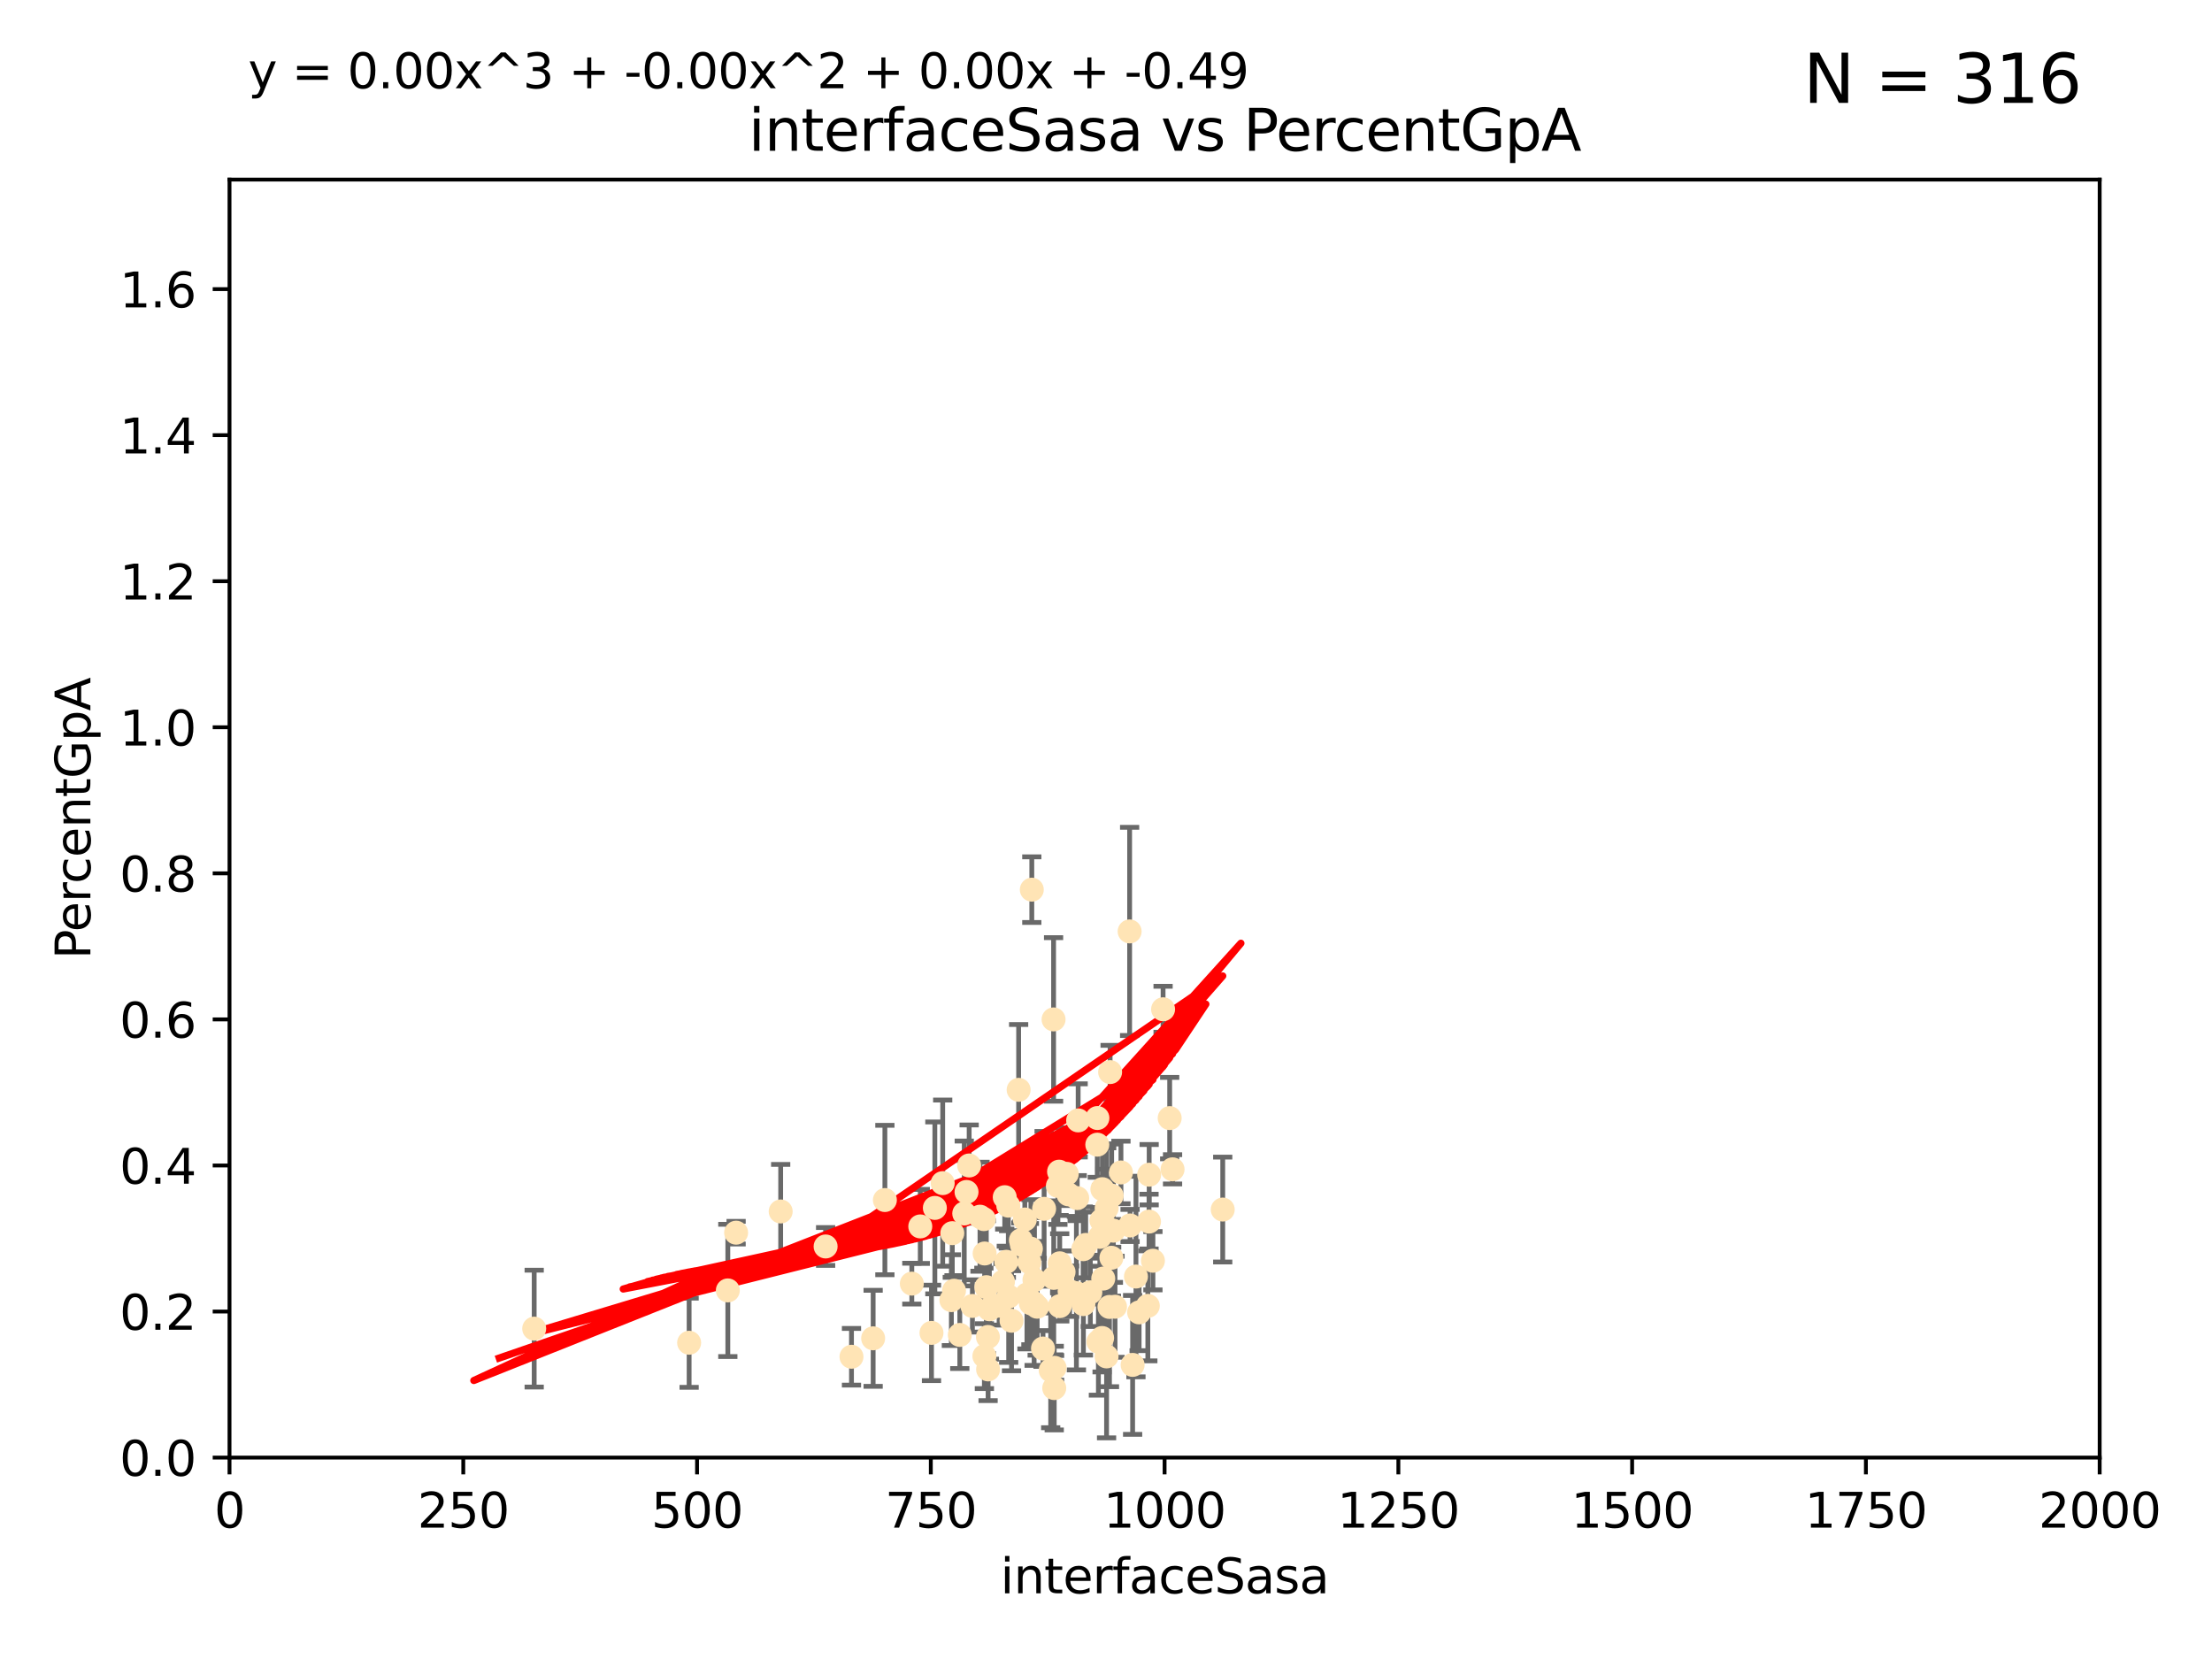 <?xml version="1.0" encoding="utf-8" standalone="no"?>
<!DOCTYPE svg PUBLIC "-//W3C//DTD SVG 1.1//EN"
  "http://www.w3.org/Graphics/SVG/1.1/DTD/svg11.dtd">
<svg xmlns:xlink="http://www.w3.org/1999/xlink" width="460.8pt" height="345.6pt" viewBox="0 0 460.8 345.6" xmlns="http://www.w3.org/2000/svg" version="1.1">
 <defs>
  <style type="text/css">*{stroke-linejoin: round; stroke-linecap: butt}</style>
 </defs>
 <g id="figure_1">
  <g id="patch_1">
   <path d="M 0 345.6 
L 460.8 345.6 
L 460.8 0 
L 0 0 
z
" style="fill: #ffffff"/>
  </g>
  <g id="axes_1">
   <g id="patch_2">
    <path d="M 47.81 303.64 
L 437.4 303.64 
L 437.4 37.411 
L 47.81 37.411 
z
" style="fill: #ffffff"/>
   </g>
   <g id="PathCollection_1">
    <defs>
     <path id="m57c9395a44" d="M 0 1.118 
C 0.297 1.118 0.581 1 0.791 0.791 
C 1 0.581 1.118 0.297 1.118 0 
C 1.118 -0.297 1 -0.581 0.791 -0.791 
C 0.581 -1 0.297 -1.118 0 -1.118 
C -0.297 -1.118 -0.581 -1 -0.791 -0.791 
C -1 -0.581 -1.118 -0.297 -1.118 0 
C -1.118 0.297 -1 0.581 -0.791 0.791 
C -0.581 1 -0.297 1.118 0 1.118 
z
" style="stroke: #ffe4b5"/>
    </defs>
    <g clip-path="url(#pddfa437b88)">
     <use xlink:href="#m57c9395a44" x="216.064" y="272.213" style="fill: #ffe4b5; stroke: #ffe4b5"/>
     <use xlink:href="#m57c9395a44" x="239.362" y="254.477" style="fill: #ffe4b5; stroke: #ffe4b5"/>
     <use xlink:href="#m57c9395a44" x="215.429" y="271.529" style="fill: #ffe4b5; stroke: #ffe4b5"/>
     <use xlink:href="#m57c9395a44" x="231.122" y="272.259" style="fill: #ffe4b5; stroke: #ffe4b5"/>
     <use xlink:href="#m57c9395a44" x="230.171" y="255.392" style="fill: #ffe4b5; stroke: #ffe4b5"/>
     <use xlink:href="#m57c9395a44" x="231.256" y="223.332" style="fill: #ffe4b5; stroke: #ffe4b5"/>
     <use xlink:href="#m57c9395a44" x="214.44" y="262.939" style="fill: #ffe4b5; stroke: #ffe4b5"/>
     <use xlink:href="#m57c9395a44" x="242.291" y="210.247" style="fill: #ffe4b5; stroke: #ffe4b5"/>
     <use xlink:href="#m57c9395a44" x="222.82" y="268.982" style="fill: #ffe4b5; stroke: #ffe4b5"/>
     <use xlink:href="#m57c9395a44" x="225.666" y="260.23" style="fill: #ffe4b5; stroke: #ffe4b5"/>
     <use xlink:href="#m57c9395a44" x="231.936" y="256.373" style="fill: #ffe4b5; stroke: #ffe4b5"/>
     <use xlink:href="#m57c9395a44" x="215.499" y="266.63" style="fill: #ffe4b5; stroke: #ffe4b5"/>
     <use xlink:href="#m57c9395a44" x="205.066" y="282.507" style="fill: #ffe4b5; stroke: #ffe4b5"/>
     <use xlink:href="#m57c9395a44" x="214.755" y="271.5" style="fill: #ffe4b5; stroke: #ffe4b5"/>
     <use xlink:href="#m57c9395a44" x="229.643" y="247.726" style="fill: #ffe4b5; stroke: #ffe4b5"/>
     <use xlink:href="#m57c9395a44" x="224.401" y="249.587" style="fill: #ffe4b5; stroke: #ffe4b5"/>
     <use xlink:href="#m57c9395a44" x="199.943" y="278.088" style="fill: #ffe4b5; stroke: #ffe4b5"/>
     <use xlink:href="#m57c9395a44" x="202.573" y="272.052" style="fill: #ffe4b5; stroke: #ffe4b5"/>
     <use xlink:href="#m57c9395a44" x="189.95" y="267.404" style="fill: #ffe4b5; stroke: #ffe4b5"/>
     <use xlink:href="#m57c9395a44" x="177.38" y="282.636" style="fill: #ffe4b5; stroke: #ffe4b5"/>
     <use xlink:href="#m57c9395a44" x="244.265" y="243.591" style="fill: #ffe4b5; stroke: #ffe4b5"/>
     <use xlink:href="#m57c9395a44" x="208.941" y="267.001" style="fill: #ffe4b5; stroke: #ffe4b5"/>
     <use xlink:href="#m57c9395a44" x="220.768" y="272.09" style="fill: #ffe4b5; stroke: #ffe4b5"/>
     <use xlink:href="#m57c9395a44" x="229.449" y="254.248" style="fill: #ffe4b5; stroke: #ffe4b5"/>
     <use xlink:href="#m57c9395a44" x="209.305" y="249.396" style="fill: #ffe4b5; stroke: #ffe4b5"/>
     <use xlink:href="#m57c9395a44" x="191.711" y="255.485" style="fill: #ffe4b5; stroke: #ffe4b5"/>
     <use xlink:href="#m57c9395a44" x="205.119" y="261.124" style="fill: #ffe4b5; stroke: #ffe4b5"/>
     <use xlink:href="#m57c9395a44" x="217.276" y="280.92" style="fill: #ffe4b5; stroke: #ffe4b5"/>
     <use xlink:href="#m57c9395a44" x="201.893" y="242.789" style="fill: #ffe4b5; stroke: #ffe4b5"/>
     <use xlink:href="#m57c9395a44" x="212.201" y="227.029" style="fill: #ffe4b5; stroke: #ffe4b5"/>
     <use xlink:href="#m57c9395a44" x="228.611" y="232.904" style="fill: #ffe4b5; stroke: #ffe4b5"/>
     <use xlink:href="#m57c9395a44" x="205.469" y="268.139" style="fill: #ffe4b5; stroke: #ffe4b5"/>
     <use xlink:href="#m57c9395a44" x="212.673" y="258.367" style="fill: #ffe4b5; stroke: #ffe4b5"/>
     <use xlink:href="#m57c9395a44" x="239.391" y="244.711" style="fill: #ffe4b5; stroke: #ffe4b5"/>
     <use xlink:href="#m57c9395a44" x="220.759" y="263.169" style="fill: #ffe4b5; stroke: #ffe4b5"/>
     <use xlink:href="#m57c9395a44" x="220.379" y="247.046" style="fill: #ffe4b5; stroke: #ffe4b5"/>
     <use xlink:href="#m57c9395a44" x="217.508" y="251.816" style="fill: #ffe4b5; stroke: #ffe4b5"/>
     <use xlink:href="#m57c9395a44" x="222.57" y="248.802" style="fill: #ffe4b5; stroke: #ffe4b5"/>
     <use xlink:href="#m57c9395a44" x="198.741" y="268.879" style="fill: #ffe4b5; stroke: #ffe4b5"/>
     <use xlink:href="#m57c9395a44" x="243.665" y="232.921" style="fill: #ffe4b5; stroke: #ffe4b5"/>
     <use xlink:href="#m57c9395a44" x="232.281" y="272.219" style="fill: #ffe4b5; stroke: #ffe4b5"/>
     <use xlink:href="#m57c9395a44" x="235.322" y="194.031" style="fill: #ffe4b5; stroke: #ffe4b5"/>
     <use xlink:href="#m57c9395a44" x="229.826" y="266.352" style="fill: #ffe4b5; stroke: #ffe4b5"/>
     <use xlink:href="#m57c9395a44" x="209.632" y="262.854" style="fill: #ffe4b5; stroke: #ffe4b5"/>
     <use xlink:href="#m57c9395a44" x="235.947" y="284.334" style="fill: #ffe4b5; stroke: #ffe4b5"/>
     <use xlink:href="#m57c9395a44" x="221.559" y="264.976" style="fill: #ffe4b5; stroke: #ffe4b5"/>
     <use xlink:href="#m57c9395a44" x="194.047" y="277.663" style="fill: #ffe4b5; stroke: #ffe4b5"/>
     <use xlink:href="#m57c9395a44" x="201.345" y="248.307" style="fill: #ffe4b5; stroke: #ffe4b5"/>
     <use xlink:href="#m57c9395a44" x="231.58" y="249.069" style="fill: #ffe4b5; stroke: #ffe4b5"/>
     <use xlink:href="#m57c9395a44" x="229.587" y="278.727" style="fill: #ffe4b5; stroke: #ffe4b5"/>
     <use xlink:href="#m57c9395a44" x="220.624" y="244.078" style="fill: #ffe4b5; stroke: #ffe4b5"/>
     <use xlink:href="#m57c9395a44" x="239.114" y="272.033" style="fill: #ffe4b5; stroke: #ffe4b5"/>
     <use xlink:href="#m57c9395a44" x="162.63" y="252.37" style="fill: #ffe4b5; stroke: #ffe4b5"/>
     <use xlink:href="#m57c9395a44" x="210.049" y="251.16" style="fill: #ffe4b5; stroke: #ffe4b5"/>
     <use xlink:href="#m57c9395a44" x="233.514" y="244.243" style="fill: #ffe4b5; stroke: #ffe4b5"/>
     <use xlink:href="#m57c9395a44" x="213.931" y="269.67" style="fill: #ffe4b5; stroke: #ffe4b5"/>
     <use xlink:href="#m57c9395a44" x="226.17" y="259.342" style="fill: #ffe4b5; stroke: #ffe4b5"/>
     <use xlink:href="#m57c9395a44" x="208.138" y="272.009" style="fill: #ffe4b5; stroke: #ffe4b5"/>
     <use xlink:href="#m57c9395a44" x="228.586" y="238.456" style="fill: #ffe4b5; stroke: #ffe4b5"/>
     <use xlink:href="#m57c9395a44" x="228.817" y="279.507" style="fill: #ffe4b5; stroke: #ffe4b5"/>
     <use xlink:href="#m57c9395a44" x="210.123" y="270.097" style="fill: #ffe4b5; stroke: #ffe4b5"/>
     <use xlink:href="#m57c9395a44" x="204.959" y="253.967" style="fill: #ffe4b5; stroke: #ffe4b5"/>
     <use xlink:href="#m57c9395a44" x="254.717" y="251.972" style="fill: #ffe4b5; stroke: #ffe4b5"/>
     <use xlink:href="#m57c9395a44" x="200.872" y="252.79" style="fill: #ffe4b5; stroke: #ffe4b5"/>
     <use xlink:href="#m57c9395a44" x="194.748" y="251.63" style="fill: #ffe4b5; stroke: #ffe4b5"/>
     <use xlink:href="#m57c9395a44" x="205.8" y="278.511" style="fill: #ffe4b5; stroke: #ffe4b5"/>
     <use xlink:href="#m57c9395a44" x="214.944" y="185.331" style="fill: #ffe4b5; stroke: #ffe4b5"/>
     <use xlink:href="#m57c9395a44" x="222.222" y="244.533" style="fill: #ffe4b5; stroke: #ffe4b5"/>
     <use xlink:href="#m57c9395a44" x="237.301" y="273.392" style="fill: #ffe4b5; stroke: #ffe4b5"/>
     <use xlink:href="#m57c9395a44" x="219.51" y="266.203" style="fill: #ffe4b5; stroke: #ffe4b5"/>
     <use xlink:href="#m57c9395a44" x="205.839" y="285.272" style="fill: #ffe4b5; stroke: #ffe4b5"/>
     <use xlink:href="#m57c9395a44" x="240.174" y="262.634" style="fill: #ffe4b5; stroke: #ffe4b5"/>
     <use xlink:href="#m57c9395a44" x="224.598" y="233.399" style="fill: #ffe4b5; stroke: #ffe4b5"/>
     <use xlink:href="#m57c9395a44" x="230.537" y="251.681" style="fill: #ffe4b5; stroke: #ffe4b5"/>
     <use xlink:href="#m57c9395a44" x="235.413" y="255.289" style="fill: #ffe4b5; stroke: #ffe4b5"/>
     <use xlink:href="#m57c9395a44" x="219.617" y="289.164" style="fill: #ffe4b5; stroke: #ffe4b5"/>
     <use xlink:href="#m57c9395a44" x="229.117" y="257.663" style="fill: #ffe4b5; stroke: #ffe4b5"/>
     <use xlink:href="#m57c9395a44" x="218.879" y="285.464" style="fill: #ffe4b5; stroke: #ffe4b5"/>
     <use xlink:href="#m57c9395a44" x="236.64" y="265.929" style="fill: #ffe4b5; stroke: #ffe4b5"/>
     <use xlink:href="#m57c9395a44" x="204.152" y="253.459" style="fill: #ffe4b5; stroke: #ffe4b5"/>
     <use xlink:href="#m57c9395a44" x="219.691" y="284.942" style="fill: #ffe4b5; stroke: #ffe4b5"/>
     <use xlink:href="#m57c9395a44" x="224.236" y="269.39" style="fill: #ffe4b5; stroke: #ffe4b5"/>
     <use xlink:href="#m57c9395a44" x="214.755" y="260.126" style="fill: #ffe4b5; stroke: #ffe4b5"/>
     <use xlink:href="#m57c9395a44" x="184.338" y="249.989" style="fill: #ffe4b5; stroke: #ffe4b5"/>
     <use xlink:href="#m57c9395a44" x="196.382" y="246.465" style="fill: #ffe4b5; stroke: #ffe4b5"/>
     <use xlink:href="#m57c9395a44" x="230.518" y="282.566" style="fill: #ffe4b5; stroke: #ffe4b5"/>
     <use xlink:href="#m57c9395a44" x="227.138" y="269.212" style="fill: #ffe4b5; stroke: #ffe4b5"/>
     <use xlink:href="#m57c9395a44" x="212.885" y="259.339" style="fill: #ffe4b5; stroke: #ffe4b5"/>
     <use xlink:href="#m57c9395a44" x="171.99" y="259.664" style="fill: #ffe4b5; stroke: #ffe4b5"/>
     <use xlink:href="#m57c9395a44" x="198.381" y="256.89" style="fill: #ffe4b5; stroke: #ffe4b5"/>
     <use xlink:href="#m57c9395a44" x="153.346" y="256.789" style="fill: #ffe4b5; stroke: #ffe4b5"/>
     <use xlink:href="#m57c9395a44" x="219.479" y="212.364" style="fill: #ffe4b5; stroke: #ffe4b5"/>
     <use xlink:href="#m57c9395a44" x="231.527" y="262.015" style="fill: #ffe4b5; stroke: #ffe4b5"/>
     <use xlink:href="#m57c9395a44" x="143.558" y="279.718" style="fill: #ffe4b5; stroke: #ffe4b5"/>
     <use xlink:href="#m57c9395a44" x="181.893" y="278.795" style="fill: #ffe4b5; stroke: #ffe4b5"/>
     <use xlink:href="#m57c9395a44" x="225.691" y="271.673" style="fill: #ffe4b5; stroke: #ffe4b5"/>
     <use xlink:href="#m57c9395a44" x="198.19" y="270.842" style="fill: #ffe4b5; stroke: #ffe4b5"/>
     <use xlink:href="#m57c9395a44" x="111.282" y="276.774" style="fill: #ffe4b5; stroke: #ffe4b5"/>
     <use xlink:href="#m57c9395a44" x="151.62" y="268.817" style="fill: #ffe4b5; stroke: #ffe4b5"/>
     <use xlink:href="#m57c9395a44" x="213.487" y="254.044" style="fill: #ffe4b5; stroke: #ffe4b5"/>
     <use xlink:href="#m57c9395a44" x="206.11" y="272.737" style="fill: #ffe4b5; stroke: #ffe4b5"/>
     <use xlink:href="#m57c9395a44" x="210.721" y="275.132" style="fill: #ffe4b5; stroke: #ffe4b5"/>
    </g>
   </g>
   <g id="matplotlib.axis_1">
    <g id="xtick_1">
     <g id="line2d_1">
      <defs>
       <path id="m9917636c82" d="M 0 0 
L 0 3.5 
" style="stroke: #000000; stroke-width: 0.8"/>
      </defs>
      <g>
       <use xlink:href="#m9917636c82" x="47.81" y="303.64" style="stroke: #000000; stroke-width: 0.8"/>
      </g>
     </g>
     <g id="text_1">
      <!-- 0 -->
      <g transform="translate(44.629 318.238)scale(0.1 -0.1)">
       <defs>
        <path id="DejaVuSans-30" d="M 2034 4250 
Q 1547 4250 1301 3770 
Q 1056 3291 1056 2328 
Q 1056 1369 1301 889 
Q 1547 409 2034 409 
Q 2525 409 2770 889 
Q 3016 1369 3016 2328 
Q 3016 3291 2770 3770 
Q 2525 4250 2034 4250 
z
M 2034 4750 
Q 2819 4750 3233 4129 
Q 3647 3509 3647 2328 
Q 3647 1150 3233 529 
Q 2819 -91 2034 -91 
Q 1250 -91 836 529 
Q 422 1150 422 2328 
Q 422 3509 836 4129 
Q 1250 4750 2034 4750 
z
" transform="scale(0.016)"/>
       </defs>
       <use xlink:href="#DejaVuSans-30"/>
      </g>
     </g>
    </g>
    <g id="xtick_2">
     <g id="line2d_2">
      <g>
       <use xlink:href="#m9917636c82" x="96.509" y="303.64" style="stroke: #000000; stroke-width: 0.8"/>
      </g>
     </g>
     <g id="text_2">
      <!-- 250 -->
      <g transform="translate(86.965 318.238)scale(0.1 -0.1)">
       <defs>
        <path id="DejaVuSans-32" d="M 1228 531 
L 3431 531 
L 3431 0 
L 469 0 
L 469 531 
Q 828 903 1448 1529 
Q 2069 2156 2228 2338 
Q 2531 2678 2651 2914 
Q 2772 3150 2772 3378 
Q 2772 3750 2511 3984 
Q 2250 4219 1831 4219 
Q 1534 4219 1204 4116 
Q 875 4013 500 3803 
L 500 4441 
Q 881 4594 1212 4672 
Q 1544 4750 1819 4750 
Q 2544 4750 2975 4387 
Q 3406 4025 3406 3419 
Q 3406 3131 3298 2873 
Q 3191 2616 2906 2266 
Q 2828 2175 2409 1742 
Q 1991 1309 1228 531 
z
" transform="scale(0.016)"/>
        <path id="DejaVuSans-35" d="M 691 4666 
L 3169 4666 
L 3169 4134 
L 1269 4134 
L 1269 2991 
Q 1406 3038 1543 3061 
Q 1681 3084 1819 3084 
Q 2600 3084 3056 2656 
Q 3513 2228 3513 1497 
Q 3513 744 3044 326 
Q 2575 -91 1722 -91 
Q 1428 -91 1123 -41 
Q 819 9 494 109 
L 494 744 
Q 775 591 1075 516 
Q 1375 441 1709 441 
Q 2250 441 2565 725 
Q 2881 1009 2881 1497 
Q 2881 1984 2565 2268 
Q 2250 2553 1709 2553 
Q 1456 2553 1204 2497 
Q 953 2441 691 2322 
L 691 4666 
z
" transform="scale(0.016)"/>
       </defs>
       <use xlink:href="#DejaVuSans-32"/>
       <use xlink:href="#DejaVuSans-35" x="63.623"/>
       <use xlink:href="#DejaVuSans-30" x="127.246"/>
      </g>
     </g>
    </g>
    <g id="xtick_3">
     <g id="line2d_3">
      <g>
       <use xlink:href="#m9917636c82" x="145.208" y="303.64" style="stroke: #000000; stroke-width: 0.8"/>
      </g>
     </g>
     <g id="text_3">
      <!-- 500 -->
      <g transform="translate(135.664 318.238)scale(0.1 -0.1)">
       <use xlink:href="#DejaVuSans-35"/>
       <use xlink:href="#DejaVuSans-30" x="63.623"/>
       <use xlink:href="#DejaVuSans-30" x="127.246"/>
      </g>
     </g>
    </g>
    <g id="xtick_4">
     <g id="line2d_4">
      <g>
       <use xlink:href="#m9917636c82" x="193.906" y="303.64" style="stroke: #000000; stroke-width: 0.8"/>
      </g>
     </g>
     <g id="text_4">
      <!-- 750 -->
      <g transform="translate(184.363 318.238)scale(0.1 -0.1)">
       <defs>
        <path id="DejaVuSans-37" d="M 525 4666 
L 3525 4666 
L 3525 4397 
L 1831 0 
L 1172 0 
L 2766 4134 
L 525 4134 
L 525 4666 
z
" transform="scale(0.016)"/>
       </defs>
       <use xlink:href="#DejaVuSans-37"/>
       <use xlink:href="#DejaVuSans-35" x="63.623"/>
       <use xlink:href="#DejaVuSans-30" x="127.246"/>
      </g>
     </g>
    </g>
    <g id="xtick_5">
     <g id="line2d_5">
      <g>
       <use xlink:href="#m9917636c82" x="242.605" y="303.64" style="stroke: #000000; stroke-width: 0.8"/>
      </g>
     </g>
     <g id="text_5">
      <!-- 1000 -->
      <g transform="translate(229.88 318.238)scale(0.1 -0.1)">
       <defs>
        <path id="DejaVuSans-31" d="M 794 531 
L 1825 531 
L 1825 4091 
L 703 3866 
L 703 4441 
L 1819 4666 
L 2450 4666 
L 2450 531 
L 3481 531 
L 3481 0 
L 794 0 
L 794 531 
z
" transform="scale(0.016)"/>
       </defs>
       <use xlink:href="#DejaVuSans-31"/>
       <use xlink:href="#DejaVuSans-30" x="63.623"/>
       <use xlink:href="#DejaVuSans-30" x="127.246"/>
       <use xlink:href="#DejaVuSans-30" x="190.869"/>
      </g>
     </g>
    </g>
    <g id="xtick_6">
     <g id="line2d_6">
      <g>
       <use xlink:href="#m9917636c82" x="291.304" y="303.64" style="stroke: #000000; stroke-width: 0.8"/>
      </g>
     </g>
     <g id="text_6">
      <!-- 1250 -->
      <g transform="translate(278.579 318.238)scale(0.1 -0.1)">
       <use xlink:href="#DejaVuSans-31"/>
       <use xlink:href="#DejaVuSans-32" x="63.623"/>
       <use xlink:href="#DejaVuSans-35" x="127.246"/>
       <use xlink:href="#DejaVuSans-30" x="190.869"/>
      </g>
     </g>
    </g>
    <g id="xtick_7">
     <g id="line2d_7">
      <g>
       <use xlink:href="#m9917636c82" x="340.002" y="303.64" style="stroke: #000000; stroke-width: 0.8"/>
      </g>
     </g>
     <g id="text_7">
      <!-- 1500 -->
      <g transform="translate(327.277 318.238)scale(0.1 -0.1)">
       <use xlink:href="#DejaVuSans-31"/>
       <use xlink:href="#DejaVuSans-35" x="63.623"/>
       <use xlink:href="#DejaVuSans-30" x="127.246"/>
       <use xlink:href="#DejaVuSans-30" x="190.869"/>
      </g>
     </g>
    </g>
    <g id="xtick_8">
     <g id="line2d_8">
      <g>
       <use xlink:href="#m9917636c82" x="388.701" y="303.64" style="stroke: #000000; stroke-width: 0.8"/>
      </g>
     </g>
     <g id="text_8">
      <!-- 1750 -->
      <g transform="translate(375.976 318.238)scale(0.1 -0.1)">
       <use xlink:href="#DejaVuSans-31"/>
       <use xlink:href="#DejaVuSans-37" x="63.623"/>
       <use xlink:href="#DejaVuSans-35" x="127.246"/>
       <use xlink:href="#DejaVuSans-30" x="190.869"/>
      </g>
     </g>
    </g>
    <g id="xtick_9">
     <g id="line2d_9">
      <g>
       <use xlink:href="#m9917636c82" x="437.4" y="303.64" style="stroke: #000000; stroke-width: 0.8"/>
      </g>
     </g>
     <g id="text_9">
      <!-- 2000 -->
      <g transform="translate(424.675 318.238)scale(0.1 -0.1)">
       <use xlink:href="#DejaVuSans-32"/>
       <use xlink:href="#DejaVuSans-30" x="63.623"/>
       <use xlink:href="#DejaVuSans-30" x="127.246"/>
       <use xlink:href="#DejaVuSans-30" x="190.869"/>
      </g>
     </g>
    </g>
    <g id="text_10">
     <!-- interfaceSasa -->
     <g transform="translate(208.398 331.917)scale(0.1 -0.1)">
      <defs>
       <path id="DejaVuSans-69" d="M 603 3500 
L 1178 3500 
L 1178 0 
L 603 0 
L 603 3500 
z
M 603 4863 
L 1178 4863 
L 1178 4134 
L 603 4134 
L 603 4863 
z
" transform="scale(0.016)"/>
       <path id="DejaVuSans-6e" d="M 3513 2113 
L 3513 0 
L 2938 0 
L 2938 2094 
Q 2938 2591 2744 2837 
Q 2550 3084 2163 3084 
Q 1697 3084 1428 2787 
Q 1159 2491 1159 1978 
L 1159 0 
L 581 0 
L 581 3500 
L 1159 3500 
L 1159 2956 
Q 1366 3272 1645 3428 
Q 1925 3584 2291 3584 
Q 2894 3584 3203 3211 
Q 3513 2838 3513 2113 
z
" transform="scale(0.016)"/>
       <path id="DejaVuSans-74" d="M 1172 4494 
L 1172 3500 
L 2356 3500 
L 2356 3053 
L 1172 3053 
L 1172 1153 
Q 1172 725 1289 603 
Q 1406 481 1766 481 
L 2356 481 
L 2356 0 
L 1766 0 
Q 1100 0 847 248 
Q 594 497 594 1153 
L 594 3053 
L 172 3053 
L 172 3500 
L 594 3500 
L 594 4494 
L 1172 4494 
z
" transform="scale(0.016)"/>
       <path id="DejaVuSans-65" d="M 3597 1894 
L 3597 1613 
L 953 1613 
Q 991 1019 1311 708 
Q 1631 397 2203 397 
Q 2534 397 2845 478 
Q 3156 559 3463 722 
L 3463 178 
Q 3153 47 2828 -22 
Q 2503 -91 2169 -91 
Q 1331 -91 842 396 
Q 353 884 353 1716 
Q 353 2575 817 3079 
Q 1281 3584 2069 3584 
Q 2775 3584 3186 3129 
Q 3597 2675 3597 1894 
z
M 3022 2063 
Q 3016 2534 2758 2815 
Q 2500 3097 2075 3097 
Q 1594 3097 1305 2825 
Q 1016 2553 972 2059 
L 3022 2063 
z
" transform="scale(0.016)"/>
       <path id="DejaVuSans-72" d="M 2631 2963 
Q 2534 3019 2420 3045 
Q 2306 3072 2169 3072 
Q 1681 3072 1420 2755 
Q 1159 2438 1159 1844 
L 1159 0 
L 581 0 
L 581 3500 
L 1159 3500 
L 1159 2956 
Q 1341 3275 1631 3429 
Q 1922 3584 2338 3584 
Q 2397 3584 2469 3576 
Q 2541 3569 2628 3553 
L 2631 2963 
z
" transform="scale(0.016)"/>
       <path id="DejaVuSans-66" d="M 2375 4863 
L 2375 4384 
L 1825 4384 
Q 1516 4384 1395 4259 
Q 1275 4134 1275 3809 
L 1275 3500 
L 2222 3500 
L 2222 3053 
L 1275 3053 
L 1275 0 
L 697 0 
L 697 3053 
L 147 3053 
L 147 3500 
L 697 3500 
L 697 3744 
Q 697 4328 969 4595 
Q 1241 4863 1831 4863 
L 2375 4863 
z
" transform="scale(0.016)"/>
       <path id="DejaVuSans-61" d="M 2194 1759 
Q 1497 1759 1228 1600 
Q 959 1441 959 1056 
Q 959 750 1161 570 
Q 1363 391 1709 391 
Q 2188 391 2477 730 
Q 2766 1069 2766 1631 
L 2766 1759 
L 2194 1759 
z
M 3341 1997 
L 3341 0 
L 2766 0 
L 2766 531 
Q 2569 213 2275 61 
Q 1981 -91 1556 -91 
Q 1019 -91 701 211 
Q 384 513 384 1019 
Q 384 1609 779 1909 
Q 1175 2209 1959 2209 
L 2766 2209 
L 2766 2266 
Q 2766 2663 2505 2880 
Q 2244 3097 1772 3097 
Q 1472 3097 1187 3025 
Q 903 2953 641 2809 
L 641 3341 
Q 956 3463 1253 3523 
Q 1550 3584 1831 3584 
Q 2591 3584 2966 3190 
Q 3341 2797 3341 1997 
z
" transform="scale(0.016)"/>
       <path id="DejaVuSans-63" d="M 3122 3366 
L 3122 2828 
Q 2878 2963 2633 3030 
Q 2388 3097 2138 3097 
Q 1578 3097 1268 2742 
Q 959 2388 959 1747 
Q 959 1106 1268 751 
Q 1578 397 2138 397 
Q 2388 397 2633 464 
Q 2878 531 3122 666 
L 3122 134 
Q 2881 22 2623 -34 
Q 2366 -91 2075 -91 
Q 1284 -91 818 406 
Q 353 903 353 1747 
Q 353 2603 823 3093 
Q 1294 3584 2113 3584 
Q 2378 3584 2631 3529 
Q 2884 3475 3122 3366 
z
" transform="scale(0.016)"/>
       <path id="DejaVuSans-53" d="M 3425 4513 
L 3425 3897 
Q 3066 4069 2747 4153 
Q 2428 4238 2131 4238 
Q 1616 4238 1336 4038 
Q 1056 3838 1056 3469 
Q 1056 3159 1242 3001 
Q 1428 2844 1947 2747 
L 2328 2669 
Q 3034 2534 3370 2195 
Q 3706 1856 3706 1288 
Q 3706 609 3251 259 
Q 2797 -91 1919 -91 
Q 1588 -91 1214 -16 
Q 841 59 441 206 
L 441 856 
Q 825 641 1194 531 
Q 1563 422 1919 422 
Q 2459 422 2753 634 
Q 3047 847 3047 1241 
Q 3047 1584 2836 1778 
Q 2625 1972 2144 2069 
L 1759 2144 
Q 1053 2284 737 2584 
Q 422 2884 422 3419 
Q 422 4038 858 4394 
Q 1294 4750 2059 4750 
Q 2388 4750 2728 4690 
Q 3069 4631 3425 4513 
z
" transform="scale(0.016)"/>
       <path id="DejaVuSans-73" d="M 2834 3397 
L 2834 2853 
Q 2591 2978 2328 3040 
Q 2066 3103 1784 3103 
Q 1356 3103 1142 2972 
Q 928 2841 928 2578 
Q 928 2378 1081 2264 
Q 1234 2150 1697 2047 
L 1894 2003 
Q 2506 1872 2764 1633 
Q 3022 1394 3022 966 
Q 3022 478 2636 193 
Q 2250 -91 1575 -91 
Q 1294 -91 989 -36 
Q 684 19 347 128 
L 347 722 
Q 666 556 975 473 
Q 1284 391 1588 391 
Q 1994 391 2212 530 
Q 2431 669 2431 922 
Q 2431 1156 2273 1281 
Q 2116 1406 1581 1522 
L 1381 1569 
Q 847 1681 609 1914 
Q 372 2147 372 2553 
Q 372 3047 722 3315 
Q 1072 3584 1716 3584 
Q 2034 3584 2315 3537 
Q 2597 3491 2834 3397 
z
" transform="scale(0.016)"/>
      </defs>
      <use xlink:href="#DejaVuSans-69"/>
      <use xlink:href="#DejaVuSans-6e" x="27.783"/>
      <use xlink:href="#DejaVuSans-74" x="91.162"/>
      <use xlink:href="#DejaVuSans-65" x="130.371"/>
      <use xlink:href="#DejaVuSans-72" x="191.895"/>
      <use xlink:href="#DejaVuSans-66" x="233.008"/>
      <use xlink:href="#DejaVuSans-61" x="268.213"/>
      <use xlink:href="#DejaVuSans-63" x="329.492"/>
      <use xlink:href="#DejaVuSans-65" x="384.473"/>
      <use xlink:href="#DejaVuSans-53" x="445.996"/>
      <use xlink:href="#DejaVuSans-61" x="509.473"/>
      <use xlink:href="#DejaVuSans-73" x="570.752"/>
      <use xlink:href="#DejaVuSans-61" x="622.852"/>
     </g>
    </g>
   </g>
   <g id="matplotlib.axis_2">
    <g id="ytick_1">
     <g id="line2d_10">
      <defs>
       <path id="m85ad5f500f" d="M 0 0 
L -3.5 0 
" style="stroke: #000000; stroke-width: 0.8"/>
      </defs>
      <g>
       <use xlink:href="#m85ad5f500f" x="47.81" y="303.64" style="stroke: #000000; stroke-width: 0.8"/>
      </g>
     </g>
     <g id="text_11">
      <!-- 0.0 -->
      <g transform="translate(24.907 307.439)scale(0.1 -0.1)">
       <defs>
        <path id="DejaVuSans-2e" d="M 684 794 
L 1344 794 
L 1344 0 
L 684 0 
L 684 794 
z
" transform="scale(0.016)"/>
       </defs>
       <use xlink:href="#DejaVuSans-30"/>
       <use xlink:href="#DejaVuSans-2e" x="63.623"/>
       <use xlink:href="#DejaVuSans-30" x="95.41"/>
      </g>
     </g>
    </g>
    <g id="ytick_2">
     <g id="line2d_11">
      <g>
       <use xlink:href="#m85ad5f500f" x="47.81" y="273.214" style="stroke: #000000; stroke-width: 0.8"/>
      </g>
     </g>
     <g id="text_12">
      <!-- 0.2 -->
      <g transform="translate(24.907 277.013)scale(0.1 -0.1)">
       <use xlink:href="#DejaVuSans-30"/>
       <use xlink:href="#DejaVuSans-2e" x="63.623"/>
       <use xlink:href="#DejaVuSans-32" x="95.41"/>
      </g>
     </g>
    </g>
    <g id="ytick_3">
     <g id="line2d_12">
      <g>
       <use xlink:href="#m85ad5f500f" x="47.81" y="242.788" style="stroke: #000000; stroke-width: 0.8"/>
      </g>
     </g>
     <g id="text_13">
      <!-- 0.4 -->
      <g transform="translate(24.907 246.587)scale(0.1 -0.1)">
       <defs>
        <path id="DejaVuSans-34" d="M 2419 4116 
L 825 1625 
L 2419 1625 
L 2419 4116 
z
M 2253 4666 
L 3047 4666 
L 3047 1625 
L 3713 1625 
L 3713 1100 
L 3047 1100 
L 3047 0 
L 2419 0 
L 2419 1100 
L 313 1100 
L 313 1709 
L 2253 4666 
z
" transform="scale(0.016)"/>
       </defs>
       <use xlink:href="#DejaVuSans-30"/>
       <use xlink:href="#DejaVuSans-2e" x="63.623"/>
       <use xlink:href="#DejaVuSans-34" x="95.41"/>
      </g>
     </g>
    </g>
    <g id="ytick_4">
     <g id="line2d_13">
      <g>
       <use xlink:href="#m85ad5f500f" x="47.81" y="212.362" style="stroke: #000000; stroke-width: 0.8"/>
      </g>
     </g>
     <g id="text_14">
      <!-- 0.6 -->
      <g transform="translate(24.907 216.161)scale(0.1 -0.1)">
       <defs>
        <path id="DejaVuSans-36" d="M 2113 2584 
Q 1688 2584 1439 2293 
Q 1191 2003 1191 1497 
Q 1191 994 1439 701 
Q 1688 409 2113 409 
Q 2538 409 2786 701 
Q 3034 994 3034 1497 
Q 3034 2003 2786 2293 
Q 2538 2584 2113 2584 
z
M 3366 4563 
L 3366 3988 
Q 3128 4100 2886 4159 
Q 2644 4219 2406 4219 
Q 1781 4219 1451 3797 
Q 1122 3375 1075 2522 
Q 1259 2794 1537 2939 
Q 1816 3084 2150 3084 
Q 2853 3084 3261 2657 
Q 3669 2231 3669 1497 
Q 3669 778 3244 343 
Q 2819 -91 2113 -91 
Q 1303 -91 875 529 
Q 447 1150 447 2328 
Q 447 3434 972 4092 
Q 1497 4750 2381 4750 
Q 2619 4750 2861 4703 
Q 3103 4656 3366 4563 
z
" transform="scale(0.016)"/>
       </defs>
       <use xlink:href="#DejaVuSans-30"/>
       <use xlink:href="#DejaVuSans-2e" x="63.623"/>
       <use xlink:href="#DejaVuSans-36" x="95.41"/>
      </g>
     </g>
    </g>
    <g id="ytick_5">
     <g id="line2d_14">
      <g>
       <use xlink:href="#m85ad5f500f" x="47.81" y="181.935" style="stroke: #000000; stroke-width: 0.8"/>
      </g>
     </g>
     <g id="text_15">
      <!-- 0.8 -->
      <g transform="translate(24.907 185.735)scale(0.1 -0.1)">
       <defs>
        <path id="DejaVuSans-38" d="M 2034 2216 
Q 1584 2216 1326 1975 
Q 1069 1734 1069 1313 
Q 1069 891 1326 650 
Q 1584 409 2034 409 
Q 2484 409 2743 651 
Q 3003 894 3003 1313 
Q 3003 1734 2745 1975 
Q 2488 2216 2034 2216 
z
M 1403 2484 
Q 997 2584 770 2862 
Q 544 3141 544 3541 
Q 544 4100 942 4425 
Q 1341 4750 2034 4750 
Q 2731 4750 3128 4425 
Q 3525 4100 3525 3541 
Q 3525 3141 3298 2862 
Q 3072 2584 2669 2484 
Q 3125 2378 3379 2068 
Q 3634 1759 3634 1313 
Q 3634 634 3220 271 
Q 2806 -91 2034 -91 
Q 1263 -91 848 271 
Q 434 634 434 1313 
Q 434 1759 690 2068 
Q 947 2378 1403 2484 
z
M 1172 3481 
Q 1172 3119 1398 2916 
Q 1625 2713 2034 2713 
Q 2441 2713 2670 2916 
Q 2900 3119 2900 3481 
Q 2900 3844 2670 4047 
Q 2441 4250 2034 4250 
Q 1625 4250 1398 4047 
Q 1172 3844 1172 3481 
z
" transform="scale(0.016)"/>
       </defs>
       <use xlink:href="#DejaVuSans-30"/>
       <use xlink:href="#DejaVuSans-2e" x="63.623"/>
       <use xlink:href="#DejaVuSans-38" x="95.41"/>
      </g>
     </g>
    </g>
    <g id="ytick_6">
     <g id="line2d_15">
      <g>
       <use xlink:href="#m85ad5f500f" x="47.81" y="151.509" style="stroke: #000000; stroke-width: 0.8"/>
      </g>
     </g>
     <g id="text_16">
      <!-- 1.0 -->
      <g transform="translate(24.907 155.308)scale(0.1 -0.1)">
       <use xlink:href="#DejaVuSans-31"/>
       <use xlink:href="#DejaVuSans-2e" x="63.623"/>
       <use xlink:href="#DejaVuSans-30" x="95.41"/>
      </g>
     </g>
    </g>
    <g id="ytick_7">
     <g id="line2d_16">
      <g>
       <use xlink:href="#m85ad5f500f" x="47.81" y="121.083" style="stroke: #000000; stroke-width: 0.8"/>
      </g>
     </g>
     <g id="text_17">
      <!-- 1.2 -->
      <g transform="translate(24.907 124.882)scale(0.1 -0.1)">
       <use xlink:href="#DejaVuSans-31"/>
       <use xlink:href="#DejaVuSans-2e" x="63.623"/>
       <use xlink:href="#DejaVuSans-32" x="95.41"/>
      </g>
     </g>
    </g>
    <g id="ytick_8">
     <g id="line2d_17">
      <g>
       <use xlink:href="#m85ad5f500f" x="47.81" y="90.657" style="stroke: #000000; stroke-width: 0.8"/>
      </g>
     </g>
     <g id="text_18">
      <!-- 1.4 -->
      <g transform="translate(24.907 94.456)scale(0.1 -0.1)">
       <use xlink:href="#DejaVuSans-31"/>
       <use xlink:href="#DejaVuSans-2e" x="63.623"/>
       <use xlink:href="#DejaVuSans-34" x="95.41"/>
      </g>
     </g>
    </g>
    <g id="ytick_9">
     <g id="line2d_18">
      <g>
       <use xlink:href="#m85ad5f500f" x="47.81" y="60.231" style="stroke: #000000; stroke-width: 0.8"/>
      </g>
     </g>
     <g id="text_19">
      <!-- 1.6 -->
      <g transform="translate(24.907 64.03)scale(0.1 -0.1)">
       <use xlink:href="#DejaVuSans-31"/>
       <use xlink:href="#DejaVuSans-2e" x="63.623"/>
       <use xlink:href="#DejaVuSans-36" x="95.41"/>
      </g>
     </g>
    </g>
    <g id="text_20">
     <!-- PercentGpA -->
     <g transform="translate(18.827 199.802)rotate(-90)scale(0.1 -0.1)">
      <defs>
       <path id="DejaVuSans-50" d="M 1259 4147 
L 1259 2394 
L 2053 2394 
Q 2494 2394 2734 2622 
Q 2975 2850 2975 3272 
Q 2975 3691 2734 3919 
Q 2494 4147 2053 4147 
L 1259 4147 
z
M 628 4666 
L 2053 4666 
Q 2838 4666 3239 4311 
Q 3641 3956 3641 3272 
Q 3641 2581 3239 2228 
Q 2838 1875 2053 1875 
L 1259 1875 
L 1259 0 
L 628 0 
L 628 4666 
z
" transform="scale(0.016)"/>
       <path id="DejaVuSans-47" d="M 3809 666 
L 3809 1919 
L 2778 1919 
L 2778 2438 
L 4434 2438 
L 4434 434 
Q 4069 175 3628 42 
Q 3188 -91 2688 -91 
Q 1594 -91 976 548 
Q 359 1188 359 2328 
Q 359 3472 976 4111 
Q 1594 4750 2688 4750 
Q 3144 4750 3555 4637 
Q 3966 4525 4313 4306 
L 4313 3634 
Q 3963 3931 3569 4081 
Q 3175 4231 2741 4231 
Q 1884 4231 1454 3753 
Q 1025 3275 1025 2328 
Q 1025 1384 1454 906 
Q 1884 428 2741 428 
Q 3075 428 3337 486 
Q 3600 544 3809 666 
z
" transform="scale(0.016)"/>
       <path id="DejaVuSans-70" d="M 1159 525 
L 1159 -1331 
L 581 -1331 
L 581 3500 
L 1159 3500 
L 1159 2969 
Q 1341 3281 1617 3432 
Q 1894 3584 2278 3584 
Q 2916 3584 3314 3078 
Q 3713 2572 3713 1747 
Q 3713 922 3314 415 
Q 2916 -91 2278 -91 
Q 1894 -91 1617 61 
Q 1341 213 1159 525 
z
M 3116 1747 
Q 3116 2381 2855 2742 
Q 2594 3103 2138 3103 
Q 1681 3103 1420 2742 
Q 1159 2381 1159 1747 
Q 1159 1113 1420 752 
Q 1681 391 2138 391 
Q 2594 391 2855 752 
Q 3116 1113 3116 1747 
z
" transform="scale(0.016)"/>
       <path id="DejaVuSans-41" d="M 2188 4044 
L 1331 1722 
L 3047 1722 
L 2188 4044 
z
M 1831 4666 
L 2547 4666 
L 4325 0 
L 3669 0 
L 3244 1197 
L 1141 1197 
L 716 0 
L 50 0 
L 1831 4666 
z
" transform="scale(0.016)"/>
      </defs>
      <use xlink:href="#DejaVuSans-50"/>
      <use xlink:href="#DejaVuSans-65" x="56.678"/>
      <use xlink:href="#DejaVuSans-72" x="118.201"/>
      <use xlink:href="#DejaVuSans-63" x="157.064"/>
      <use xlink:href="#DejaVuSans-65" x="212.045"/>
      <use xlink:href="#DejaVuSans-6e" x="273.568"/>
      <use xlink:href="#DejaVuSans-74" x="336.947"/>
      <use xlink:href="#DejaVuSans-47" x="376.156"/>
      <use xlink:href="#DejaVuSans-70" x="453.646"/>
      <use xlink:href="#DejaVuSans-41" x="517.123"/>
     </g>
    </g>
   </g>
   <g id="LineCollection_1">
    <path d="M 216.064 282.308 
L 216.064 262.119 
" clip-path="url(#pddfa437b88)" style="fill: none; stroke: #696969"/>
    <path d="M 239.362 260.181 
L 239.362 248.773 
" clip-path="url(#pddfa437b88)" style="fill: none; stroke: #696969"/>
    <path d="M 215.429 284.435 
L 215.429 258.624 
" clip-path="url(#pddfa437b88)" style="fill: none; stroke: #696969"/>
    <path d="M 231.122 288.87 
L 231.122 255.647 
" clip-path="url(#pddfa437b88)" style="fill: none; stroke: #696969"/>
    <path d="M 230.171 267.217 
L 230.171 243.567 
" clip-path="url(#pddfa437b88)" style="fill: none; stroke: #696969"/>
    <path d="M 231.256 228.9 
L 231.256 217.765 
" clip-path="url(#pddfa437b88)" style="fill: none; stroke: #696969"/>
    <path d="M 214.44 270.996 
L 214.44 254.883 
" clip-path="url(#pddfa437b88)" style="fill: none; stroke: #696969"/>
    <path d="M 242.291 215.032 
L 242.291 205.463 
" clip-path="url(#pddfa437b88)" style="fill: none; stroke: #696969"/>
    <path d="M 222.82 274.229 
L 222.82 263.735 
" clip-path="url(#pddfa437b88)" style="fill: none; stroke: #696969"/>
    <path d="M 225.666 269.044 
L 225.666 251.416 
" clip-path="url(#pddfa437b88)" style="fill: none; stroke: #696969"/>
    <path d="M 231.936 267.151 
L 231.936 245.596 
" clip-path="url(#pddfa437b88)" style="fill: none; stroke: #696969"/>
    <path d="M 215.499 279.61 
L 215.499 253.65 
" clip-path="url(#pddfa437b88)" style="fill: none; stroke: #696969"/>
    <path d="M 205.066 289.267 
L 205.066 275.747 
" clip-path="url(#pddfa437b88)" style="fill: none; stroke: #696969"/>
    <path d="M 214.755 280.129 
L 214.755 262.872 
" clip-path="url(#pddfa437b88)" style="fill: none; stroke: #696969"/>
    <path d="M 229.643 257.133 
L 229.643 238.318 
" clip-path="url(#pddfa437b88)" style="fill: none; stroke: #696969"/>
    <path d="M 224.401 254.283 
L 224.401 244.892 
" clip-path="url(#pddfa437b88)" style="fill: none; stroke: #696969"/>
    <path d="M 199.943 285.087 
L 199.943 271.09 
" clip-path="url(#pddfa437b88)" style="fill: none; stroke: #696969"/>
    <path d="M 202.573 277.492 
L 202.573 266.613 
" clip-path="url(#pddfa437b88)" style="fill: none; stroke: #696969"/>
    <path d="M 189.95 271.655 
L 189.95 263.154 
" clip-path="url(#pddfa437b88)" style="fill: none; stroke: #696969"/>
    <path d="M 177.38 288.537 
L 177.38 276.736 
" clip-path="url(#pddfa437b88)" style="fill: none; stroke: #696969"/>
    <path d="M 244.265 246.637 
L 244.265 240.546 
" clip-path="url(#pddfa437b88)" style="fill: none; stroke: #696969"/>
    <path d="M 208.941 270.771 
L 208.941 263.231 
" clip-path="url(#pddfa437b88)" style="fill: none; stroke: #696969"/>
    <path d="M 220.768 275.194 
L 220.768 268.985 
" clip-path="url(#pddfa437b88)" style="fill: none; stroke: #696969"/>
    <path d="M 229.449 261.487 
L 229.449 247.01 
" clip-path="url(#pddfa437b88)" style="fill: none; stroke: #696969"/>
    <path d="M 209.305 256.046 
L 209.305 242.746 
" clip-path="url(#pddfa437b88)" style="fill: none; stroke: #696969"/>
    <path d="M 191.711 263.195 
L 191.711 247.776 
" clip-path="url(#pddfa437b88)" style="fill: none; stroke: #696969"/>
    <path d="M 205.119 270.404 
L 205.119 251.843 
" clip-path="url(#pddfa437b88)" style="fill: none; stroke: #696969"/>
    <path d="M 217.276 284.646 
L 217.276 277.193 
" clip-path="url(#pddfa437b88)" style="fill: none; stroke: #696969"/>
    <path d="M 201.893 251.23 
L 201.893 234.349 
" clip-path="url(#pddfa437b88)" style="fill: none; stroke: #696969"/>
    <path d="M 212.201 240.638 
L 212.201 213.42 
" clip-path="url(#pddfa437b88)" style="fill: none; stroke: #696969"/>
    <path d="M 228.611 234.331 
L 228.611 231.478 
" clip-path="url(#pddfa437b88)" style="fill: none; stroke: #696969"/>
    <path d="M 205.469 281.982 
L 205.469 254.296 
" clip-path="url(#pddfa437b88)" style="fill: none; stroke: #696969"/>
    <path d="M 212.673 261.98 
L 212.673 254.754 
" clip-path="url(#pddfa437b88)" style="fill: none; stroke: #696969"/>
    <path d="M 239.391 251 
L 239.391 238.422 
" clip-path="url(#pddfa437b88)" style="fill: none; stroke: #696969"/>
    <path d="M 220.759 269.326 
L 220.759 257.011 
" clip-path="url(#pddfa437b88)" style="fill: none; stroke: #696969"/>
    <path d="M 220.379 255.062 
L 220.379 239.029 
" clip-path="url(#pddfa437b88)" style="fill: none; stroke: #696969"/>
    <path d="M 217.508 267.926 
L 217.508 235.706 
" clip-path="url(#pddfa437b88)" style="fill: none; stroke: #696969"/>
    <path d="M 222.57 250.902 
L 222.57 246.701 
" clip-path="url(#pddfa437b88)" style="fill: none; stroke: #696969"/>
    <path d="M 198.741 272.02 
L 198.741 265.737 
" clip-path="url(#pddfa437b88)" style="fill: none; stroke: #696969"/>
    <path d="M 243.665 241.4 
L 243.665 224.442 
" clip-path="url(#pddfa437b88)" style="fill: none; stroke: #696969"/>
    <path d="M 232.281 282.742 
L 232.281 261.696 
" clip-path="url(#pddfa437b88)" style="fill: none; stroke: #696969"/>
    <path d="M 235.322 215.715 
L 235.322 172.348 
" clip-path="url(#pddfa437b88)" style="fill: none; stroke: #696969"/>
    <path d="M 229.826 279.145 
L 229.826 253.559 
" clip-path="url(#pddfa437b88)" style="fill: none; stroke: #696969"/>
    <path d="M 209.632 266.107 
L 209.632 259.602 
" clip-path="url(#pddfa437b88)" style="fill: none; stroke: #696969"/>
    <path d="M 235.947 298.801 
L 235.947 269.868 
" clip-path="url(#pddfa437b88)" style="fill: none; stroke: #696969"/>
    <path d="M 221.559 269.36 
L 221.559 260.593 
" clip-path="url(#pddfa437b88)" style="fill: none; stroke: #696969"/>
    <path d="M 194.047 287.605 
L 194.047 267.722 
" clip-path="url(#pddfa437b88)" style="fill: none; stroke: #696969"/>
    <path d="M 201.345 254.808 
L 201.345 241.806 
" clip-path="url(#pddfa437b88)" style="fill: none; stroke: #696969"/>
    <path d="M 231.58 259.819 
L 231.58 238.318 
" clip-path="url(#pddfa437b88)" style="fill: none; stroke: #696969"/>
    <path d="M 229.587 285.803 
L 229.587 271.651 
" clip-path="url(#pddfa437b88)" style="fill: none; stroke: #696969"/>
    <path d="M 220.624 253.2 
L 220.624 234.956 
" clip-path="url(#pddfa437b88)" style="fill: none; stroke: #696969"/>
    <path d="M 239.114 283.49 
L 239.114 260.577 
" clip-path="url(#pddfa437b88)" style="fill: none; stroke: #696969"/>
    <path d="M 162.63 262.166 
L 162.63 242.574 
" clip-path="url(#pddfa437b88)" style="fill: none; stroke: #696969"/>
    <path d="M 210.049 259.999 
L 210.049 242.321 
" clip-path="url(#pddfa437b88)" style="fill: none; stroke: #696969"/>
    <path d="M 233.514 250.754 
L 233.514 237.733 
" clip-path="url(#pddfa437b88)" style="fill: none; stroke: #696969"/>
    <path d="M 213.931 281 
L 213.931 258.34 
" clip-path="url(#pddfa437b88)" style="fill: none; stroke: #696969"/>
    <path d="M 226.17 266.196 
L 226.17 252.488 
" clip-path="url(#pddfa437b88)" style="fill: none; stroke: #696969"/>
    <path d="M 208.138 276.039 
L 208.138 267.979 
" clip-path="url(#pddfa437b88)" style="fill: none; stroke: #696969"/>
    <path d="M 228.586 245.252 
L 228.586 231.661 
" clip-path="url(#pddfa437b88)" style="fill: none; stroke: #696969"/>
    <path d="M 228.817 290.635 
L 228.817 268.379 
" clip-path="url(#pddfa437b88)" style="fill: none; stroke: #696969"/>
    <path d="M 210.123 283.806 
L 210.123 256.387 
" clip-path="url(#pddfa437b88)" style="fill: none; stroke: #696969"/>
    <path d="M 204.959 264.171 
L 204.959 243.763 
" clip-path="url(#pddfa437b88)" style="fill: none; stroke: #696969"/>
    <path d="M 254.717 262.897 
L 254.717 241.048 
" clip-path="url(#pddfa437b88)" style="fill: none; stroke: #696969"/>
    <path d="M 200.872 267.881 
L 200.872 237.699 
" clip-path="url(#pddfa437b88)" style="fill: none; stroke: #696969"/>
    <path d="M 194.748 269.535 
L 194.748 233.724 
" clip-path="url(#pddfa437b88)" style="fill: none; stroke: #696969"/>
    <path d="M 205.8 284.581 
L 205.8 272.441 
" clip-path="url(#pddfa437b88)" style="fill: none; stroke: #696969"/>
    <path d="M 214.944 192.169 
L 214.944 178.494 
" clip-path="url(#pddfa437b88)" style="fill: none; stroke: #696969"/>
    <path d="M 222.222 251.13 
L 222.222 237.935 
" clip-path="url(#pddfa437b88)" style="fill: none; stroke: #696969"/>
    <path d="M 237.301 281.364 
L 237.301 265.42 
" clip-path="url(#pddfa437b88)" style="fill: none; stroke: #696969"/>
    <path d="M 219.51 282.243 
L 219.51 250.164 
" clip-path="url(#pddfa437b88)" style="fill: none; stroke: #696969"/>
    <path d="M 205.839 291.772 
L 205.839 278.772 
" clip-path="url(#pddfa437b88)" style="fill: none; stroke: #696969"/>
    <path d="M 240.174 268.705 
L 240.174 256.562 
" clip-path="url(#pddfa437b88)" style="fill: none; stroke: #696969"/>
    <path d="M 224.598 241.02 
L 224.598 225.779 
" clip-path="url(#pddfa437b88)" style="fill: none; stroke: #696969"/>
    <path d="M 230.537 264.248 
L 230.537 239.115 
" clip-path="url(#pddfa437b88)" style="fill: none; stroke: #696969"/>
    <path d="M 235.413 258.639 
L 235.413 251.94 
" clip-path="url(#pddfa437b88)" style="fill: none; stroke: #696969"/>
    <path d="M 219.617 297.88 
L 219.617 280.448 
" clip-path="url(#pddfa437b88)" style="fill: none; stroke: #696969"/>
    <path d="M 229.117 263.784 
L 229.117 251.543 
" clip-path="url(#pddfa437b88)" style="fill: none; stroke: #696969"/>
    <path d="M 218.879 297.418 
L 218.879 273.51 
" clip-path="url(#pddfa437b88)" style="fill: none; stroke: #696969"/>
    <path d="M 236.64 286.823 
L 236.64 245.035 
" clip-path="url(#pddfa437b88)" style="fill: none; stroke: #696969"/>
    <path d="M 204.152 264.817 
L 204.152 242.102 
" clip-path="url(#pddfa437b88)" style="fill: none; stroke: #696969"/>
    <path d="M 219.691 287.508 
L 219.691 282.376 
" clip-path="url(#pddfa437b88)" style="fill: none; stroke: #696969"/>
    <path d="M 224.236 285.378 
L 224.236 253.403 
" clip-path="url(#pddfa437b88)" style="fill: none; stroke: #696969"/>
    <path d="M 214.755 270.333 
L 214.755 249.918 
" clip-path="url(#pddfa437b88)" style="fill: none; stroke: #696969"/>
    <path d="M 184.338 265.552 
L 184.338 234.425 
" clip-path="url(#pddfa437b88)" style="fill: none; stroke: #696969"/>
    <path d="M 196.382 263.772 
L 196.382 229.159 
" clip-path="url(#pddfa437b88)" style="fill: none; stroke: #696969"/>
    <path d="M 230.518 299.533 
L 230.518 265.599 
" clip-path="url(#pddfa437b88)" style="fill: none; stroke: #696969"/>
    <path d="M 227.138 276.328 
L 227.138 262.096 
" clip-path="url(#pddfa437b88)" style="fill: none; stroke: #696969"/>
    <path d="M 212.885 264.146 
L 212.885 254.531 
" clip-path="url(#pddfa437b88)" style="fill: none; stroke: #696969"/>
    <path d="M 171.99 263.609 
L 171.99 255.719 
" clip-path="url(#pddfa437b88)" style="fill: none; stroke: #696969"/>
    <path d="M 198.381 266.083 
L 198.381 247.698 
" clip-path="url(#pddfa437b88)" style="fill: none; stroke: #696969"/>
    <path d="M 153.346 259.148 
L 153.346 254.43 
" clip-path="url(#pddfa437b88)" style="fill: none; stroke: #696969"/>
    <path d="M 219.479 229.396 
L 219.479 195.331 
" clip-path="url(#pddfa437b88)" style="fill: none; stroke: #696969"/>
    <path d="M 231.527 269.996 
L 231.527 254.035 
" clip-path="url(#pddfa437b88)" style="fill: none; stroke: #696969"/>
    <path d="M 143.558 289.009 
L 143.558 270.428 
" clip-path="url(#pddfa437b88)" style="fill: none; stroke: #696969"/>
    <path d="M 181.893 288.796 
L 181.893 268.795 
" clip-path="url(#pddfa437b88)" style="fill: none; stroke: #696969"/>
    <path d="M 225.691 282.29 
L 225.691 261.055 
" clip-path="url(#pddfa437b88)" style="fill: none; stroke: #696969"/>
    <path d="M 198.19 280.298 
L 198.19 261.387 
" clip-path="url(#pddfa437b88)" style="fill: none; stroke: #696969"/>
    <path d="M 111.282 288.945 
L 111.282 264.603 
" clip-path="url(#pddfa437b88)" style="fill: none; stroke: #696969"/>
    <path d="M 151.62 282.592 
L 151.62 255.042 
" clip-path="url(#pddfa437b88)" style="fill: none; stroke: #696969"/>
    <path d="M 213.487 262.531 
L 213.487 245.558 
" clip-path="url(#pddfa437b88)" style="fill: none; stroke: #696969"/>
    <path d="M 206.11 283.139 
L 206.11 262.335 
" clip-path="url(#pddfa437b88)" style="fill: none; stroke: #696969"/>
    <path d="M 210.721 285.553 
L 210.721 264.71 
" clip-path="url(#pddfa437b88)" style="fill: none; stroke: #696969"/>
   </g>
   <g id="line2d_19">
    <defs>
     <path id="m148193c973" d="M 2 0 
L -2 -0 
" style="stroke: #696969"/>
    </defs>
    <g clip-path="url(#pddfa437b88)">
     <use xlink:href="#m148193c973" x="216.064" y="282.308" style="fill: #696969; stroke: #696969"/>
     <use xlink:href="#m148193c973" x="239.362" y="260.181" style="fill: #696969; stroke: #696969"/>
     <use xlink:href="#m148193c973" x="215.429" y="284.435" style="fill: #696969; stroke: #696969"/>
     <use xlink:href="#m148193c973" x="231.122" y="288.87" style="fill: #696969; stroke: #696969"/>
     <use xlink:href="#m148193c973" x="230.171" y="267.217" style="fill: #696969; stroke: #696969"/>
     <use xlink:href="#m148193c973" x="231.256" y="228.9" style="fill: #696969; stroke: #696969"/>
     <use xlink:href="#m148193c973" x="214.44" y="270.996" style="fill: #696969; stroke: #696969"/>
     <use xlink:href="#m148193c973" x="242.291" y="215.032" style="fill: #696969; stroke: #696969"/>
     <use xlink:href="#m148193c973" x="222.82" y="274.229" style="fill: #696969; stroke: #696969"/>
     <use xlink:href="#m148193c973" x="225.666" y="269.044" style="fill: #696969; stroke: #696969"/>
     <use xlink:href="#m148193c973" x="231.936" y="267.151" style="fill: #696969; stroke: #696969"/>
     <use xlink:href="#m148193c973" x="215.499" y="279.61" style="fill: #696969; stroke: #696969"/>
     <use xlink:href="#m148193c973" x="205.066" y="289.267" style="fill: #696969; stroke: #696969"/>
     <use xlink:href="#m148193c973" x="214.755" y="280.129" style="fill: #696969; stroke: #696969"/>
     <use xlink:href="#m148193c973" x="229.643" y="257.133" style="fill: #696969; stroke: #696969"/>
     <use xlink:href="#m148193c973" x="224.401" y="254.283" style="fill: #696969; stroke: #696969"/>
     <use xlink:href="#m148193c973" x="199.943" y="285.087" style="fill: #696969; stroke: #696969"/>
     <use xlink:href="#m148193c973" x="202.573" y="277.492" style="fill: #696969; stroke: #696969"/>
     <use xlink:href="#m148193c973" x="189.95" y="271.655" style="fill: #696969; stroke: #696969"/>
     <use xlink:href="#m148193c973" x="177.38" y="288.537" style="fill: #696969; stroke: #696969"/>
     <use xlink:href="#m148193c973" x="244.265" y="246.637" style="fill: #696969; stroke: #696969"/>
     <use xlink:href="#m148193c973" x="208.941" y="270.771" style="fill: #696969; stroke: #696969"/>
     <use xlink:href="#m148193c973" x="220.768" y="275.194" style="fill: #696969; stroke: #696969"/>
     <use xlink:href="#m148193c973" x="229.449" y="261.487" style="fill: #696969; stroke: #696969"/>
     <use xlink:href="#m148193c973" x="209.305" y="256.046" style="fill: #696969; stroke: #696969"/>
     <use xlink:href="#m148193c973" x="191.711" y="263.195" style="fill: #696969; stroke: #696969"/>
     <use xlink:href="#m148193c973" x="205.119" y="270.404" style="fill: #696969; stroke: #696969"/>
     <use xlink:href="#m148193c973" x="217.276" y="284.646" style="fill: #696969; stroke: #696969"/>
     <use xlink:href="#m148193c973" x="201.893" y="251.23" style="fill: #696969; stroke: #696969"/>
     <use xlink:href="#m148193c973" x="212.201" y="240.638" style="fill: #696969; stroke: #696969"/>
     <use xlink:href="#m148193c973" x="228.611" y="234.331" style="fill: #696969; stroke: #696969"/>
     <use xlink:href="#m148193c973" x="205.469" y="281.982" style="fill: #696969; stroke: #696969"/>
     <use xlink:href="#m148193c973" x="212.673" y="261.98" style="fill: #696969; stroke: #696969"/>
     <use xlink:href="#m148193c973" x="239.391" y="251" style="fill: #696969; stroke: #696969"/>
     <use xlink:href="#m148193c973" x="220.759" y="269.326" style="fill: #696969; stroke: #696969"/>
     <use xlink:href="#m148193c973" x="220.379" y="255.062" style="fill: #696969; stroke: #696969"/>
     <use xlink:href="#m148193c973" x="217.508" y="267.926" style="fill: #696969; stroke: #696969"/>
     <use xlink:href="#m148193c973" x="222.57" y="250.902" style="fill: #696969; stroke: #696969"/>
     <use xlink:href="#m148193c973" x="198.741" y="272.02" style="fill: #696969; stroke: #696969"/>
     <use xlink:href="#m148193c973" x="243.665" y="241.4" style="fill: #696969; stroke: #696969"/>
     <use xlink:href="#m148193c973" x="232.281" y="282.742" style="fill: #696969; stroke: #696969"/>
     <use xlink:href="#m148193c973" x="235.322" y="215.715" style="fill: #696969; stroke: #696969"/>
     <use xlink:href="#m148193c973" x="229.826" y="279.145" style="fill: #696969; stroke: #696969"/>
     <use xlink:href="#m148193c973" x="209.632" y="266.107" style="fill: #696969; stroke: #696969"/>
     <use xlink:href="#m148193c973" x="235.947" y="298.801" style="fill: #696969; stroke: #696969"/>
     <use xlink:href="#m148193c973" x="221.559" y="269.36" style="fill: #696969; stroke: #696969"/>
     <use xlink:href="#m148193c973" x="194.047" y="287.605" style="fill: #696969; stroke: #696969"/>
     <use xlink:href="#m148193c973" x="201.345" y="254.808" style="fill: #696969; stroke: #696969"/>
     <use xlink:href="#m148193c973" x="231.58" y="259.819" style="fill: #696969; stroke: #696969"/>
     <use xlink:href="#m148193c973" x="229.587" y="285.803" style="fill: #696969; stroke: #696969"/>
     <use xlink:href="#m148193c973" x="220.624" y="253.2" style="fill: #696969; stroke: #696969"/>
     <use xlink:href="#m148193c973" x="239.114" y="283.49" style="fill: #696969; stroke: #696969"/>
     <use xlink:href="#m148193c973" x="162.63" y="262.166" style="fill: #696969; stroke: #696969"/>
     <use xlink:href="#m148193c973" x="210.049" y="259.999" style="fill: #696969; stroke: #696969"/>
     <use xlink:href="#m148193c973" x="233.514" y="250.754" style="fill: #696969; stroke: #696969"/>
     <use xlink:href="#m148193c973" x="213.931" y="281" style="fill: #696969; stroke: #696969"/>
     <use xlink:href="#m148193c973" x="226.17" y="266.196" style="fill: #696969; stroke: #696969"/>
     <use xlink:href="#m148193c973" x="208.138" y="276.039" style="fill: #696969; stroke: #696969"/>
     <use xlink:href="#m148193c973" x="228.586" y="245.252" style="fill: #696969; stroke: #696969"/>
     <use xlink:href="#m148193c973" x="228.817" y="290.635" style="fill: #696969; stroke: #696969"/>
     <use xlink:href="#m148193c973" x="210.123" y="283.806" style="fill: #696969; stroke: #696969"/>
     <use xlink:href="#m148193c973" x="204.959" y="264.171" style="fill: #696969; stroke: #696969"/>
     <use xlink:href="#m148193c973" x="254.717" y="262.897" style="fill: #696969; stroke: #696969"/>
     <use xlink:href="#m148193c973" x="200.872" y="267.881" style="fill: #696969; stroke: #696969"/>
     <use xlink:href="#m148193c973" x="194.748" y="269.535" style="fill: #696969; stroke: #696969"/>
     <use xlink:href="#m148193c973" x="205.8" y="284.581" style="fill: #696969; stroke: #696969"/>
     <use xlink:href="#m148193c973" x="214.944" y="192.169" style="fill: #696969; stroke: #696969"/>
     <use xlink:href="#m148193c973" x="222.222" y="251.13" style="fill: #696969; stroke: #696969"/>
     <use xlink:href="#m148193c973" x="237.301" y="281.364" style="fill: #696969; stroke: #696969"/>
     <use xlink:href="#m148193c973" x="219.51" y="282.243" style="fill: #696969; stroke: #696969"/>
     <use xlink:href="#m148193c973" x="205.839" y="291.772" style="fill: #696969; stroke: #696969"/>
     <use xlink:href="#m148193c973" x="240.174" y="268.705" style="fill: #696969; stroke: #696969"/>
     <use xlink:href="#m148193c973" x="224.598" y="241.02" style="fill: #696969; stroke: #696969"/>
     <use xlink:href="#m148193c973" x="230.537" y="264.248" style="fill: #696969; stroke: #696969"/>
     <use xlink:href="#m148193c973" x="235.413" y="258.639" style="fill: #696969; stroke: #696969"/>
     <use xlink:href="#m148193c973" x="219.617" y="297.88" style="fill: #696969; stroke: #696969"/>
     <use xlink:href="#m148193c973" x="229.117" y="263.784" style="fill: #696969; stroke: #696969"/>
     <use xlink:href="#m148193c973" x="218.879" y="297.418" style="fill: #696969; stroke: #696969"/>
     <use xlink:href="#m148193c973" x="236.64" y="286.823" style="fill: #696969; stroke: #696969"/>
     <use xlink:href="#m148193c973" x="204.152" y="264.817" style="fill: #696969; stroke: #696969"/>
     <use xlink:href="#m148193c973" x="219.691" y="287.508" style="fill: #696969; stroke: #696969"/>
     <use xlink:href="#m148193c973" x="224.236" y="285.378" style="fill: #696969; stroke: #696969"/>
     <use xlink:href="#m148193c973" x="214.755" y="270.333" style="fill: #696969; stroke: #696969"/>
     <use xlink:href="#m148193c973" x="184.338" y="265.552" style="fill: #696969; stroke: #696969"/>
     <use xlink:href="#m148193c973" x="196.382" y="263.772" style="fill: #696969; stroke: #696969"/>
     <use xlink:href="#m148193c973" x="230.518" y="299.533" style="fill: #696969; stroke: #696969"/>
     <use xlink:href="#m148193c973" x="227.138" y="276.328" style="fill: #696969; stroke: #696969"/>
     <use xlink:href="#m148193c973" x="212.885" y="264.146" style="fill: #696969; stroke: #696969"/>
     <use xlink:href="#m148193c973" x="171.99" y="263.609" style="fill: #696969; stroke: #696969"/>
     <use xlink:href="#m148193c973" x="198.381" y="266.083" style="fill: #696969; stroke: #696969"/>
     <use xlink:href="#m148193c973" x="153.346" y="259.148" style="fill: #696969; stroke: #696969"/>
     <use xlink:href="#m148193c973" x="219.479" y="229.396" style="fill: #696969; stroke: #696969"/>
     <use xlink:href="#m148193c973" x="231.527" y="269.996" style="fill: #696969; stroke: #696969"/>
     <use xlink:href="#m148193c973" x="143.558" y="289.009" style="fill: #696969; stroke: #696969"/>
     <use xlink:href="#m148193c973" x="181.893" y="288.796" style="fill: #696969; stroke: #696969"/>
     <use xlink:href="#m148193c973" x="225.691" y="282.29" style="fill: #696969; stroke: #696969"/>
     <use xlink:href="#m148193c973" x="198.19" y="280.298" style="fill: #696969; stroke: #696969"/>
     <use xlink:href="#m148193c973" x="111.282" y="288.945" style="fill: #696969; stroke: #696969"/>
     <use xlink:href="#m148193c973" x="151.62" y="282.592" style="fill: #696969; stroke: #696969"/>
     <use xlink:href="#m148193c973" x="213.487" y="262.531" style="fill: #696969; stroke: #696969"/>
     <use xlink:href="#m148193c973" x="206.11" y="283.139" style="fill: #696969; stroke: #696969"/>
     <use xlink:href="#m148193c973" x="210.721" y="285.553" style="fill: #696969; stroke: #696969"/>
    </g>
   </g>
   <g id="line2d_20">
    <g clip-path="url(#pddfa437b88)">
     <use xlink:href="#m148193c973" x="216.064" y="262.119" style="fill: #696969; stroke: #696969"/>
     <use xlink:href="#m148193c973" x="239.362" y="248.773" style="fill: #696969; stroke: #696969"/>
     <use xlink:href="#m148193c973" x="215.429" y="258.624" style="fill: #696969; stroke: #696969"/>
     <use xlink:href="#m148193c973" x="231.122" y="255.647" style="fill: #696969; stroke: #696969"/>
     <use xlink:href="#m148193c973" x="230.171" y="243.567" style="fill: #696969; stroke: #696969"/>
     <use xlink:href="#m148193c973" x="231.256" y="217.765" style="fill: #696969; stroke: #696969"/>
     <use xlink:href="#m148193c973" x="214.44" y="254.883" style="fill: #696969; stroke: #696969"/>
     <use xlink:href="#m148193c973" x="242.291" y="205.463" style="fill: #696969; stroke: #696969"/>
     <use xlink:href="#m148193c973" x="222.82" y="263.735" style="fill: #696969; stroke: #696969"/>
     <use xlink:href="#m148193c973" x="225.666" y="251.416" style="fill: #696969; stroke: #696969"/>
     <use xlink:href="#m148193c973" x="231.936" y="245.596" style="fill: #696969; stroke: #696969"/>
     <use xlink:href="#m148193c973" x="215.499" y="253.65" style="fill: #696969; stroke: #696969"/>
     <use xlink:href="#m148193c973" x="205.066" y="275.747" style="fill: #696969; stroke: #696969"/>
     <use xlink:href="#m148193c973" x="214.755" y="262.872" style="fill: #696969; stroke: #696969"/>
     <use xlink:href="#m148193c973" x="229.643" y="238.318" style="fill: #696969; stroke: #696969"/>
     <use xlink:href="#m148193c973" x="224.401" y="244.892" style="fill: #696969; stroke: #696969"/>
     <use xlink:href="#m148193c973" x="199.943" y="271.09" style="fill: #696969; stroke: #696969"/>
     <use xlink:href="#m148193c973" x="202.573" y="266.613" style="fill: #696969; stroke: #696969"/>
     <use xlink:href="#m148193c973" x="189.95" y="263.154" style="fill: #696969; stroke: #696969"/>
     <use xlink:href="#m148193c973" x="177.38" y="276.736" style="fill: #696969; stroke: #696969"/>
     <use xlink:href="#m148193c973" x="244.265" y="240.546" style="fill: #696969; stroke: #696969"/>
     <use xlink:href="#m148193c973" x="208.941" y="263.231" style="fill: #696969; stroke: #696969"/>
     <use xlink:href="#m148193c973" x="220.768" y="268.985" style="fill: #696969; stroke: #696969"/>
     <use xlink:href="#m148193c973" x="229.449" y="247.01" style="fill: #696969; stroke: #696969"/>
     <use xlink:href="#m148193c973" x="209.305" y="242.746" style="fill: #696969; stroke: #696969"/>
     <use xlink:href="#m148193c973" x="191.711" y="247.776" style="fill: #696969; stroke: #696969"/>
     <use xlink:href="#m148193c973" x="205.119" y="251.843" style="fill: #696969; stroke: #696969"/>
     <use xlink:href="#m148193c973" x="217.276" y="277.193" style="fill: #696969; stroke: #696969"/>
     <use xlink:href="#m148193c973" x="201.893" y="234.349" style="fill: #696969; stroke: #696969"/>
     <use xlink:href="#m148193c973" x="212.201" y="213.42" style="fill: #696969; stroke: #696969"/>
     <use xlink:href="#m148193c973" x="228.611" y="231.478" style="fill: #696969; stroke: #696969"/>
     <use xlink:href="#m148193c973" x="205.469" y="254.296" style="fill: #696969; stroke: #696969"/>
     <use xlink:href="#m148193c973" x="212.673" y="254.754" style="fill: #696969; stroke: #696969"/>
     <use xlink:href="#m148193c973" x="239.391" y="238.422" style="fill: #696969; stroke: #696969"/>
     <use xlink:href="#m148193c973" x="220.759" y="257.011" style="fill: #696969; stroke: #696969"/>
     <use xlink:href="#m148193c973" x="220.379" y="239.029" style="fill: #696969; stroke: #696969"/>
     <use xlink:href="#m148193c973" x="217.508" y="235.706" style="fill: #696969; stroke: #696969"/>
     <use xlink:href="#m148193c973" x="222.57" y="246.701" style="fill: #696969; stroke: #696969"/>
     <use xlink:href="#m148193c973" x="198.741" y="265.737" style="fill: #696969; stroke: #696969"/>
     <use xlink:href="#m148193c973" x="243.665" y="224.442" style="fill: #696969; stroke: #696969"/>
     <use xlink:href="#m148193c973" x="232.281" y="261.696" style="fill: #696969; stroke: #696969"/>
     <use xlink:href="#m148193c973" x="235.322" y="172.348" style="fill: #696969; stroke: #696969"/>
     <use xlink:href="#m148193c973" x="229.826" y="253.559" style="fill: #696969; stroke: #696969"/>
     <use xlink:href="#m148193c973" x="209.632" y="259.602" style="fill: #696969; stroke: #696969"/>
     <use xlink:href="#m148193c973" x="235.947" y="269.868" style="fill: #696969; stroke: #696969"/>
     <use xlink:href="#m148193c973" x="221.559" y="260.593" style="fill: #696969; stroke: #696969"/>
     <use xlink:href="#m148193c973" x="194.047" y="267.722" style="fill: #696969; stroke: #696969"/>
     <use xlink:href="#m148193c973" x="201.345" y="241.806" style="fill: #696969; stroke: #696969"/>
     <use xlink:href="#m148193c973" x="231.58" y="238.318" style="fill: #696969; stroke: #696969"/>
     <use xlink:href="#m148193c973" x="229.587" y="271.651" style="fill: #696969; stroke: #696969"/>
     <use xlink:href="#m148193c973" x="220.624" y="234.956" style="fill: #696969; stroke: #696969"/>
     <use xlink:href="#m148193c973" x="239.114" y="260.577" style="fill: #696969; stroke: #696969"/>
     <use xlink:href="#m148193c973" x="162.63" y="242.574" style="fill: #696969; stroke: #696969"/>
     <use xlink:href="#m148193c973" x="210.049" y="242.321" style="fill: #696969; stroke: #696969"/>
     <use xlink:href="#m148193c973" x="233.514" y="237.733" style="fill: #696969; stroke: #696969"/>
     <use xlink:href="#m148193c973" x="213.931" y="258.34" style="fill: #696969; stroke: #696969"/>
     <use xlink:href="#m148193c973" x="226.17" y="252.488" style="fill: #696969; stroke: #696969"/>
     <use xlink:href="#m148193c973" x="208.138" y="267.979" style="fill: #696969; stroke: #696969"/>
     <use xlink:href="#m148193c973" x="228.586" y="231.661" style="fill: #696969; stroke: #696969"/>
     <use xlink:href="#m148193c973" x="228.817" y="268.379" style="fill: #696969; stroke: #696969"/>
     <use xlink:href="#m148193c973" x="210.123" y="256.387" style="fill: #696969; stroke: #696969"/>
     <use xlink:href="#m148193c973" x="204.959" y="243.763" style="fill: #696969; stroke: #696969"/>
     <use xlink:href="#m148193c973" x="254.717" y="241.048" style="fill: #696969; stroke: #696969"/>
     <use xlink:href="#m148193c973" x="200.872" y="237.699" style="fill: #696969; stroke: #696969"/>
     <use xlink:href="#m148193c973" x="194.748" y="233.724" style="fill: #696969; stroke: #696969"/>
     <use xlink:href="#m148193c973" x="205.8" y="272.441" style="fill: #696969; stroke: #696969"/>
     <use xlink:href="#m148193c973" x="214.944" y="178.494" style="fill: #696969; stroke: #696969"/>
     <use xlink:href="#m148193c973" x="222.222" y="237.935" style="fill: #696969; stroke: #696969"/>
     <use xlink:href="#m148193c973" x="237.301" y="265.42" style="fill: #696969; stroke: #696969"/>
     <use xlink:href="#m148193c973" x="219.51" y="250.164" style="fill: #696969; stroke: #696969"/>
     <use xlink:href="#m148193c973" x="205.839" y="278.772" style="fill: #696969; stroke: #696969"/>
     <use xlink:href="#m148193c973" x="240.174" y="256.562" style="fill: #696969; stroke: #696969"/>
     <use xlink:href="#m148193c973" x="224.598" y="225.779" style="fill: #696969; stroke: #696969"/>
     <use xlink:href="#m148193c973" x="230.537" y="239.115" style="fill: #696969; stroke: #696969"/>
     <use xlink:href="#m148193c973" x="235.413" y="251.94" style="fill: #696969; stroke: #696969"/>
     <use xlink:href="#m148193c973" x="219.617" y="280.448" style="fill: #696969; stroke: #696969"/>
     <use xlink:href="#m148193c973" x="229.117" y="251.543" style="fill: #696969; stroke: #696969"/>
     <use xlink:href="#m148193c973" x="218.879" y="273.51" style="fill: #696969; stroke: #696969"/>
     <use xlink:href="#m148193c973" x="236.64" y="245.035" style="fill: #696969; stroke: #696969"/>
     <use xlink:href="#m148193c973" x="204.152" y="242.102" style="fill: #696969; stroke: #696969"/>
     <use xlink:href="#m148193c973" x="219.691" y="282.376" style="fill: #696969; stroke: #696969"/>
     <use xlink:href="#m148193c973" x="224.236" y="253.403" style="fill: #696969; stroke: #696969"/>
     <use xlink:href="#m148193c973" x="214.755" y="249.918" style="fill: #696969; stroke: #696969"/>
     <use xlink:href="#m148193c973" x="184.338" y="234.425" style="fill: #696969; stroke: #696969"/>
     <use xlink:href="#m148193c973" x="196.382" y="229.159" style="fill: #696969; stroke: #696969"/>
     <use xlink:href="#m148193c973" x="230.518" y="265.599" style="fill: #696969; stroke: #696969"/>
     <use xlink:href="#m148193c973" x="227.138" y="262.096" style="fill: #696969; stroke: #696969"/>
     <use xlink:href="#m148193c973" x="212.885" y="254.531" style="fill: #696969; stroke: #696969"/>
     <use xlink:href="#m148193c973" x="171.99" y="255.719" style="fill: #696969; stroke: #696969"/>
     <use xlink:href="#m148193c973" x="198.381" y="247.698" style="fill: #696969; stroke: #696969"/>
     <use xlink:href="#m148193c973" x="153.346" y="254.43" style="fill: #696969; stroke: #696969"/>
     <use xlink:href="#m148193c973" x="219.479" y="195.331" style="fill: #696969; stroke: #696969"/>
     <use xlink:href="#m148193c973" x="231.527" y="254.035" style="fill: #696969; stroke: #696969"/>
     <use xlink:href="#m148193c973" x="143.558" y="270.428" style="fill: #696969; stroke: #696969"/>
     <use xlink:href="#m148193c973" x="181.893" y="268.795" style="fill: #696969; stroke: #696969"/>
     <use xlink:href="#m148193c973" x="225.691" y="261.055" style="fill: #696969; stroke: #696969"/>
     <use xlink:href="#m148193c973" x="198.19" y="261.387" style="fill: #696969; stroke: #696969"/>
     <use xlink:href="#m148193c973" x="111.282" y="264.603" style="fill: #696969; stroke: #696969"/>
     <use xlink:href="#m148193c973" x="151.62" y="255.042" style="fill: #696969; stroke: #696969"/>
     <use xlink:href="#m148193c973" x="213.487" y="245.558" style="fill: #696969; stroke: #696969"/>
     <use xlink:href="#m148193c973" x="206.11" y="262.335" style="fill: #696969; stroke: #696969"/>
     <use xlink:href="#m148193c973" x="210.721" y="264.71" style="fill: #696969; stroke: #696969"/>
    </g>
   </g>
   <g id="line2d_21">
    <path d="M 231.145 235.049 
L 242.554 221.844 
L 208.925 251.395 
L 258.5 196.496 
L 216.064 247.306 
L 244.888 218.665 
L 251.201 209.179 
L 222.518 242.712 
L 203.96 253.698 
L 239.362 225.921 
L 215.429 247.71 
L 229.119 237.016 
L 231.256 234.938 
L 214.44 248.323 
L 195.114 256.869 
L 242.291 222.192 
L 222.82 242.474 
L 213.44 248.923 
L 225.666 240.128 
L 231.936 234.251 
L 215.499 247.666 
L 205.066 253.22 
L 189.216 258.432 
L 214.755 248.13 
L 229.643 236.517 
L 202.173 254.429 
L 207.585 252.058 
L 224.401 241.194 
L 199.943 255.274 
L 206.936 252.367 
L 202.573 254.27 
L 189.95 258.258 
L 177.38 260.606 
L 244.265 219.531 
L 208.941 251.387 
L 220.768 244.047 
L 229.449 236.704 
L 194.076 257.172 
L 171.039 261.426 
L 209.305 251.202 
L 216.117 247.272 
L 191.711 257.817 
L 205.119 253.197 
L 217.276 246.512 
L 201.893 254.539 
L 176.869 260.679 
L 212.201 249.639 
L 228.611 237.493 
L 230.017 236.157 
L 193.591 257.31 
L 205.469 253.041 
L 212.673 249.37 
L 239.391 225.885 
L 180.876 260.07 
L 220.759 244.055 
L 217.508 246.356 
L 161.615 262.467 
L 222.57 242.67 
L 198.741 255.7 
L 243.665 220.353 
L 232.281 233.899 
L 224.002 241.523 
L 235.322 230.646 
L 229.826 236.341 
L 209.632 251.033 
L 235.947 229.946 
L 221.559 243.452 
L 194.047 257.181 
L 157.626 262.914 
L 201.345 254.751 
L 231.58 234.613 
L 199.84 255.312 
L 229.587 236.571 
L 220.624 244.154 
L 239.114 226.224 
L 172.676 261.229 
L 162.63 262.357 
L 210.049 250.815 
L 233.514 232.61 
L 213.931 248.631 
L 226.17 239.692 
L 238.294 227.216 
L 208.138 251.788 
L 228.817 237.3 
L 210.123 250.776 
L 204.959 253.267 
L 145.963 264.544 
L 210.998 250.307 
L 184.694 259.391 
L 216.376 247.104 
L 254.717 203.308 
L 169.625 261.59 
L 201.694 254.617 
L 200.872 254.931 
L 226.221 239.648 
L 207.006 252.334 
L 191.577 257.852 
L 178.619 260.425 
L 194.748 256.977 
L 164.683 262.135 
L 175.36 260.886 
L 180.304 260.163 
L 205.8 252.892 
L 214.944 248.013 
L 196.318 256.5 
L 212.92 249.227 
L 167.866 261.787 
L 222.222 242.943 
L 237.301 228.39 
L 192.921 257.495 
L 186.241 259.084 
L 219.51 244.966 
L 183.36 259.641 
L 154.661 263.271 
L 196.279 256.512 
L 210.668 250.486 
L 205.839 252.875 
L 240.174 224.913 
L 192.461 257.62 
L 224.598 241.031 
L 199.279 255.512 
L 191.744 257.809 
L 230.537 235.65 
L 235.413 230.544 
L 206.106 252.753 
L 209.141 251.285 
L 194.298 257.108 
L 171.881 261.325 
L 219.617 244.889 
L 182.123 259.86 
L 214.946 248.012 
L 166.376 261.951 
L 164.116 262.196 
L 166.836 261.901 
L 229.117 237.018 
L 218.879 245.413 
L 199.257 255.52 
L 215.513 247.657 
L 236.64 229.156 
L 194.389 257.082 
L 140.963 265.502 
L 175.048 260.927 
L 217.79 246.165 
L 203.854 253.743 
L 185.684 259.197 
L 198.562 255.762 
L 204.152 253.616 
L 219.691 244.836 
L 181.145 260.026 
L 186.379 259.055 
L 153.284 263.447 
L 184.915 259.349 
L 182.38 259.816 
L 224.236 241.331 
L 214.755 248.13 
L 178.73 260.408 
L 161.525 262.477 
L 197.461 256.132 
L 185.645 259.205 
L 188.692 258.553 
L 180.631 260.11 
L 167.605 261.816 
L 184.338 259.459 
L 196.382 256.479 
L 178.256 260.479 
L 230.518 235.669 
L 191.923 257.762 
L 227.138 238.838 
L 160.922 262.543 
L 158.477 262.816 
L 212.885 249.248 
L 171.99 261.312 
L 180.734 260.094 
L 153.311 263.444 
L 182.386 259.815 
L 164.005 262.208 
L 195.523 256.745 
L 204.328 253.541 
L 175.313 260.892 
L 199.07 255.586 
L 170.87 261.445 
L 110.91 277.794 
L 198.381 255.824 
L 176.184 260.774 
L 152.875 263.501 
L 194.319 257.102 
L 204.723 253.371 
L 145.71 264.587 
L 194.617 257.015 
L 164.915 262.11 
L 153.346 263.439 
L 167.387 261.84 
L 219.479 244.988 
L 180.403 260.147 
L 169.576 261.595 
L 170.128 261.532 
L 192.274 257.67 
L 231.527 234.666 
L 161.183 262.514 
L 187.799 258.753 
L 141.091 265.475 
L 196.257 256.519 
L 169.929 261.555 
L 186.077 259.117 
L 183.66 259.586 
L 176.34 260.753 
L 161.979 262.427 
L 219.857 244.716 
L 190.684 258.078 
L 143.558 264.98 
L 181.893 259.9 
L 162.067 262.418 
L 174.577 260.989 
L 191.913 257.765 
L 146.639 264.429 
L 141.851 265.317 
L 181.093 260.035 
L 225.691 240.107 
L 175.901 260.813 
L 198.19 255.889 
L 169.378 261.618 
L 160.834 262.553 
L 185.809 259.172 
L 195.572 256.73 
L 190.922 258.019 
L 175.262 260.899 
L 157.197 262.964 
L 232.774 233.389 
L 168.852 261.677 
L 180.376 260.152 
L 198.636 255.737 
L 168.047 261.767 
L 162.572 262.363 
L 201.088 254.849 
L 131.163 268.087 
L 161.122 262.521 
L 161.868 262.44 
L 98.708 287.583 
L 150.253 263.865 
L 187.383 258.843 
L 177.949 260.524 
L 183.592 259.599 
L 154.912 263.24 
L 162.647 262.355 
L 111.282 277.548 
L 161.001 262.534 
L 129.834 268.525 
L 138.329 266.096 
L 191.315 257.919 
L 202.843 254.161 
L 137.76 266.233 
L 167.562 261.821 
L 170.963 261.435 
L 146.45 264.46 
L 134.891 266.977 
L 167.584 261.819 
L 151.62 263.671 
L 175.5 260.867 
L 213.487 248.895 
L 154.717 263.264 
L 136.64 266.513 
L 143.341 265.021 
L 149.779 263.934 
L 180.419 260.145 
L 184.969 259.338 
L 169.382 261.617 
L 179.951 260.219 
L 174.606 260.985 
L 154.599 263.279 
L 181.297 260.001 
L 156.763 263.015 
L 177.401 260.603 
L 157.474 262.932 
L 142.163 265.253 
L 194.214 257.133 
L 144.041 264.888 
L 176.457 260.736 
L 206.11 252.751 
L 158.946 262.763 
L 178.829 260.393 
L 166.185 261.972 
L 135.943 266.694 
L 171.69 261.348 
L 144.666 264.773 
L 173.496 261.127 
L 199.101 255.575 
L 160.002 262.645 
L 210.721 250.457 
L 182.433 259.807 
L 139.124 265.91 
L 160.912 262.544 
L 185.988 259.136 
L 163.995 262.209 
L 104.006 282.903 
L 104.006 282.903 
" clip-path="url(#pddfa437b88)" style="fill: none; stroke: #ff0000; stroke-width: 1.5; stroke-linecap: square"/>
   </g>
   <g id="line2d_22">
    <defs>
     <path id="mb46664ce73" d="M 0 2 
C 0.53 2 1.039 1.789 1.414 1.414 
C 1.789 1.039 2 0.53 2 0 
C 2 -0.53 1.789 -1.039 1.414 -1.414 
C 1.039 -1.789 0.53 -2 0 -2 
C -0.53 -2 -1.039 -1.789 -1.414 -1.414 
C -1.789 -1.039 -2 -0.53 -2 0 
C -2 0.53 -1.789 1.039 -1.414 1.414 
C -1.039 1.789 -0.53 2 0 2 
z
" style="stroke: #ffe4b5"/>
    </defs>
    <g clip-path="url(#pddfa437b88)">
     <use xlink:href="#mb46664ce73" x="216.064" y="272.213" style="fill: #ffe4b5; stroke: #ffe4b5"/>
     <use xlink:href="#mb46664ce73" x="239.362" y="254.477" style="fill: #ffe4b5; stroke: #ffe4b5"/>
     <use xlink:href="#mb46664ce73" x="215.429" y="271.529" style="fill: #ffe4b5; stroke: #ffe4b5"/>
     <use xlink:href="#mb46664ce73" x="231.122" y="272.259" style="fill: #ffe4b5; stroke: #ffe4b5"/>
     <use xlink:href="#mb46664ce73" x="230.171" y="255.392" style="fill: #ffe4b5; stroke: #ffe4b5"/>
     <use xlink:href="#mb46664ce73" x="231.256" y="223.332" style="fill: #ffe4b5; stroke: #ffe4b5"/>
     <use xlink:href="#mb46664ce73" x="214.44" y="262.939" style="fill: #ffe4b5; stroke: #ffe4b5"/>
     <use xlink:href="#mb46664ce73" x="242.291" y="210.247" style="fill: #ffe4b5; stroke: #ffe4b5"/>
     <use xlink:href="#mb46664ce73" x="222.82" y="268.982" style="fill: #ffe4b5; stroke: #ffe4b5"/>
     <use xlink:href="#mb46664ce73" x="225.666" y="260.23" style="fill: #ffe4b5; stroke: #ffe4b5"/>
     <use xlink:href="#mb46664ce73" x="231.936" y="256.373" style="fill: #ffe4b5; stroke: #ffe4b5"/>
     <use xlink:href="#mb46664ce73" x="215.499" y="266.63" style="fill: #ffe4b5; stroke: #ffe4b5"/>
     <use xlink:href="#mb46664ce73" x="205.066" y="282.507" style="fill: #ffe4b5; stroke: #ffe4b5"/>
     <use xlink:href="#mb46664ce73" x="214.755" y="271.5" style="fill: #ffe4b5; stroke: #ffe4b5"/>
     <use xlink:href="#mb46664ce73" x="229.643" y="247.726" style="fill: #ffe4b5; stroke: #ffe4b5"/>
     <use xlink:href="#mb46664ce73" x="224.401" y="249.587" style="fill: #ffe4b5; stroke: #ffe4b5"/>
     <use xlink:href="#mb46664ce73" x="199.943" y="278.088" style="fill: #ffe4b5; stroke: #ffe4b5"/>
     <use xlink:href="#mb46664ce73" x="202.573" y="272.052" style="fill: #ffe4b5; stroke: #ffe4b5"/>
     <use xlink:href="#mb46664ce73" x="189.95" y="267.404" style="fill: #ffe4b5; stroke: #ffe4b5"/>
     <use xlink:href="#mb46664ce73" x="177.38" y="282.636" style="fill: #ffe4b5; stroke: #ffe4b5"/>
     <use xlink:href="#mb46664ce73" x="244.265" y="243.591" style="fill: #ffe4b5; stroke: #ffe4b5"/>
     <use xlink:href="#mb46664ce73" x="208.941" y="267.001" style="fill: #ffe4b5; stroke: #ffe4b5"/>
     <use xlink:href="#mb46664ce73" x="220.768" y="272.09" style="fill: #ffe4b5; stroke: #ffe4b5"/>
     <use xlink:href="#mb46664ce73" x="229.449" y="254.248" style="fill: #ffe4b5; stroke: #ffe4b5"/>
     <use xlink:href="#mb46664ce73" x="209.305" y="249.396" style="fill: #ffe4b5; stroke: #ffe4b5"/>
     <use xlink:href="#mb46664ce73" x="191.711" y="255.485" style="fill: #ffe4b5; stroke: #ffe4b5"/>
     <use xlink:href="#mb46664ce73" x="205.119" y="261.124" style="fill: #ffe4b5; stroke: #ffe4b5"/>
     <use xlink:href="#mb46664ce73" x="217.276" y="280.92" style="fill: #ffe4b5; stroke: #ffe4b5"/>
     <use xlink:href="#mb46664ce73" x="201.893" y="242.789" style="fill: #ffe4b5; stroke: #ffe4b5"/>
     <use xlink:href="#mb46664ce73" x="212.201" y="227.029" style="fill: #ffe4b5; stroke: #ffe4b5"/>
     <use xlink:href="#mb46664ce73" x="228.611" y="232.904" style="fill: #ffe4b5; stroke: #ffe4b5"/>
     <use xlink:href="#mb46664ce73" x="205.469" y="268.139" style="fill: #ffe4b5; stroke: #ffe4b5"/>
     <use xlink:href="#mb46664ce73" x="212.673" y="258.367" style="fill: #ffe4b5; stroke: #ffe4b5"/>
     <use xlink:href="#mb46664ce73" x="239.391" y="244.711" style="fill: #ffe4b5; stroke: #ffe4b5"/>
     <use xlink:href="#mb46664ce73" x="220.759" y="263.169" style="fill: #ffe4b5; stroke: #ffe4b5"/>
     <use xlink:href="#mb46664ce73" x="220.379" y="247.046" style="fill: #ffe4b5; stroke: #ffe4b5"/>
     <use xlink:href="#mb46664ce73" x="217.508" y="251.816" style="fill: #ffe4b5; stroke: #ffe4b5"/>
     <use xlink:href="#mb46664ce73" x="222.57" y="248.802" style="fill: #ffe4b5; stroke: #ffe4b5"/>
     <use xlink:href="#mb46664ce73" x="198.741" y="268.879" style="fill: #ffe4b5; stroke: #ffe4b5"/>
     <use xlink:href="#mb46664ce73" x="243.665" y="232.921" style="fill: #ffe4b5; stroke: #ffe4b5"/>
     <use xlink:href="#mb46664ce73" x="232.281" y="272.219" style="fill: #ffe4b5; stroke: #ffe4b5"/>
     <use xlink:href="#mb46664ce73" x="235.322" y="194.031" style="fill: #ffe4b5; stroke: #ffe4b5"/>
     <use xlink:href="#mb46664ce73" x="229.826" y="266.352" style="fill: #ffe4b5; stroke: #ffe4b5"/>
     <use xlink:href="#mb46664ce73" x="209.632" y="262.854" style="fill: #ffe4b5; stroke: #ffe4b5"/>
     <use xlink:href="#mb46664ce73" x="235.947" y="284.334" style="fill: #ffe4b5; stroke: #ffe4b5"/>
     <use xlink:href="#mb46664ce73" x="221.559" y="264.976" style="fill: #ffe4b5; stroke: #ffe4b5"/>
     <use xlink:href="#mb46664ce73" x="194.047" y="277.663" style="fill: #ffe4b5; stroke: #ffe4b5"/>
     <use xlink:href="#mb46664ce73" x="201.345" y="248.307" style="fill: #ffe4b5; stroke: #ffe4b5"/>
     <use xlink:href="#mb46664ce73" x="231.58" y="249.069" style="fill: #ffe4b5; stroke: #ffe4b5"/>
     <use xlink:href="#mb46664ce73" x="229.587" y="278.727" style="fill: #ffe4b5; stroke: #ffe4b5"/>
     <use xlink:href="#mb46664ce73" x="220.624" y="244.078" style="fill: #ffe4b5; stroke: #ffe4b5"/>
     <use xlink:href="#mb46664ce73" x="239.114" y="272.033" style="fill: #ffe4b5; stroke: #ffe4b5"/>
     <use xlink:href="#mb46664ce73" x="162.63" y="252.37" style="fill: #ffe4b5; stroke: #ffe4b5"/>
     <use xlink:href="#mb46664ce73" x="210.049" y="251.16" style="fill: #ffe4b5; stroke: #ffe4b5"/>
     <use xlink:href="#mb46664ce73" x="233.514" y="244.243" style="fill: #ffe4b5; stroke: #ffe4b5"/>
     <use xlink:href="#mb46664ce73" x="213.931" y="269.67" style="fill: #ffe4b5; stroke: #ffe4b5"/>
     <use xlink:href="#mb46664ce73" x="226.17" y="259.342" style="fill: #ffe4b5; stroke: #ffe4b5"/>
     <use xlink:href="#mb46664ce73" x="208.138" y="272.009" style="fill: #ffe4b5; stroke: #ffe4b5"/>
     <use xlink:href="#mb46664ce73" x="228.586" y="238.456" style="fill: #ffe4b5; stroke: #ffe4b5"/>
     <use xlink:href="#mb46664ce73" x="228.817" y="279.507" style="fill: #ffe4b5; stroke: #ffe4b5"/>
     <use xlink:href="#mb46664ce73" x="210.123" y="270.097" style="fill: #ffe4b5; stroke: #ffe4b5"/>
     <use xlink:href="#mb46664ce73" x="204.959" y="253.967" style="fill: #ffe4b5; stroke: #ffe4b5"/>
     <use xlink:href="#mb46664ce73" x="254.717" y="251.972" style="fill: #ffe4b5; stroke: #ffe4b5"/>
     <use xlink:href="#mb46664ce73" x="200.872" y="252.79" style="fill: #ffe4b5; stroke: #ffe4b5"/>
     <use xlink:href="#mb46664ce73" x="194.748" y="251.63" style="fill: #ffe4b5; stroke: #ffe4b5"/>
     <use xlink:href="#mb46664ce73" x="205.8" y="278.511" style="fill: #ffe4b5; stroke: #ffe4b5"/>
     <use xlink:href="#mb46664ce73" x="214.944" y="185.331" style="fill: #ffe4b5; stroke: #ffe4b5"/>
     <use xlink:href="#mb46664ce73" x="222.222" y="244.533" style="fill: #ffe4b5; stroke: #ffe4b5"/>
     <use xlink:href="#mb46664ce73" x="237.301" y="273.392" style="fill: #ffe4b5; stroke: #ffe4b5"/>
     <use xlink:href="#mb46664ce73" x="219.51" y="266.203" style="fill: #ffe4b5; stroke: #ffe4b5"/>
     <use xlink:href="#mb46664ce73" x="205.839" y="285.272" style="fill: #ffe4b5; stroke: #ffe4b5"/>
     <use xlink:href="#mb46664ce73" x="240.174" y="262.634" style="fill: #ffe4b5; stroke: #ffe4b5"/>
     <use xlink:href="#mb46664ce73" x="224.598" y="233.399" style="fill: #ffe4b5; stroke: #ffe4b5"/>
     <use xlink:href="#mb46664ce73" x="230.537" y="251.681" style="fill: #ffe4b5; stroke: #ffe4b5"/>
     <use xlink:href="#mb46664ce73" x="235.413" y="255.289" style="fill: #ffe4b5; stroke: #ffe4b5"/>
     <use xlink:href="#mb46664ce73" x="219.617" y="289.164" style="fill: #ffe4b5; stroke: #ffe4b5"/>
     <use xlink:href="#mb46664ce73" x="229.117" y="257.663" style="fill: #ffe4b5; stroke: #ffe4b5"/>
     <use xlink:href="#mb46664ce73" x="218.879" y="285.464" style="fill: #ffe4b5; stroke: #ffe4b5"/>
     <use xlink:href="#mb46664ce73" x="236.64" y="265.929" style="fill: #ffe4b5; stroke: #ffe4b5"/>
     <use xlink:href="#mb46664ce73" x="204.152" y="253.459" style="fill: #ffe4b5; stroke: #ffe4b5"/>
     <use xlink:href="#mb46664ce73" x="219.691" y="284.942" style="fill: #ffe4b5; stroke: #ffe4b5"/>
     <use xlink:href="#mb46664ce73" x="224.236" y="269.39" style="fill: #ffe4b5; stroke: #ffe4b5"/>
     <use xlink:href="#mb46664ce73" x="214.755" y="260.126" style="fill: #ffe4b5; stroke: #ffe4b5"/>
     <use xlink:href="#mb46664ce73" x="184.338" y="249.989" style="fill: #ffe4b5; stroke: #ffe4b5"/>
     <use xlink:href="#mb46664ce73" x="196.382" y="246.465" style="fill: #ffe4b5; stroke: #ffe4b5"/>
     <use xlink:href="#mb46664ce73" x="230.518" y="282.566" style="fill: #ffe4b5; stroke: #ffe4b5"/>
     <use xlink:href="#mb46664ce73" x="227.138" y="269.212" style="fill: #ffe4b5; stroke: #ffe4b5"/>
     <use xlink:href="#mb46664ce73" x="212.885" y="259.339" style="fill: #ffe4b5; stroke: #ffe4b5"/>
     <use xlink:href="#mb46664ce73" x="171.99" y="259.664" style="fill: #ffe4b5; stroke: #ffe4b5"/>
     <use xlink:href="#mb46664ce73" x="198.381" y="256.89" style="fill: #ffe4b5; stroke: #ffe4b5"/>
     <use xlink:href="#mb46664ce73" x="153.346" y="256.789" style="fill: #ffe4b5; stroke: #ffe4b5"/>
     <use xlink:href="#mb46664ce73" x="219.479" y="212.364" style="fill: #ffe4b5; stroke: #ffe4b5"/>
     <use xlink:href="#mb46664ce73" x="231.527" y="262.015" style="fill: #ffe4b5; stroke: #ffe4b5"/>
     <use xlink:href="#mb46664ce73" x="143.558" y="279.718" style="fill: #ffe4b5; stroke: #ffe4b5"/>
     <use xlink:href="#mb46664ce73" x="181.893" y="278.795" style="fill: #ffe4b5; stroke: #ffe4b5"/>
     <use xlink:href="#mb46664ce73" x="225.691" y="271.673" style="fill: #ffe4b5; stroke: #ffe4b5"/>
     <use xlink:href="#mb46664ce73" x="198.19" y="270.842" style="fill: #ffe4b5; stroke: #ffe4b5"/>
     <use xlink:href="#mb46664ce73" x="111.282" y="276.774" style="fill: #ffe4b5; stroke: #ffe4b5"/>
     <use xlink:href="#mb46664ce73" x="151.62" y="268.817" style="fill: #ffe4b5; stroke: #ffe4b5"/>
     <use xlink:href="#mb46664ce73" x="213.487" y="254.044" style="fill: #ffe4b5; stroke: #ffe4b5"/>
     <use xlink:href="#mb46664ce73" x="206.11" y="272.737" style="fill: #ffe4b5; stroke: #ffe4b5"/>
     <use xlink:href="#mb46664ce73" x="210.721" y="275.132" style="fill: #ffe4b5; stroke: #ffe4b5"/>
    </g>
   </g>
   <g id="patch_3">
    <path d="M 47.81 303.64 
L 47.81 37.411 
" style="fill: none; stroke: #000000; stroke-width: 0.8; stroke-linejoin: miter; stroke-linecap: square"/>
   </g>
   <g id="patch_4">
    <path d="M 437.4 303.64 
L 437.4 37.411 
" style="fill: none; stroke: #000000; stroke-width: 0.8; stroke-linejoin: miter; stroke-linecap: square"/>
   </g>
   <g id="patch_5">
    <path d="M 47.81 303.64 
L 437.4 303.64 
" style="fill: none; stroke: #000000; stroke-width: 0.8; stroke-linejoin: miter; stroke-linecap: square"/>
   </g>
   <g id="patch_6">
    <path d="M 47.81 37.411 
L 437.4 37.411 
" style="fill: none; stroke: #000000; stroke-width: 0.8; stroke-linejoin: miter; stroke-linecap: square"/>
   </g>
   <g id="text_21">
    <!-- N = 316 -->
    <g transform="translate(375.678 21.426)scale(0.14 -0.14)">
     <defs>
      <path id="DejaVuSans-4e" d="M 628 4666 
L 1478 4666 
L 3547 763 
L 3547 4666 
L 4159 4666 
L 4159 0 
L 3309 0 
L 1241 3903 
L 1241 0 
L 628 0 
L 628 4666 
z
" transform="scale(0.016)"/>
      <path id="DejaVuSans-20" transform="scale(0.016)"/>
      <path id="DejaVuSans-3d" d="M 678 2906 
L 4684 2906 
L 4684 2381 
L 678 2381 
L 678 2906 
z
M 678 1631 
L 4684 1631 
L 4684 1100 
L 678 1100 
L 678 1631 
z
" transform="scale(0.016)"/>
      <path id="DejaVuSans-33" d="M 2597 2516 
Q 3050 2419 3304 2112 
Q 3559 1806 3559 1356 
Q 3559 666 3084 287 
Q 2609 -91 1734 -91 
Q 1441 -91 1130 -33 
Q 819 25 488 141 
L 488 750 
Q 750 597 1062 519 
Q 1375 441 1716 441 
Q 2309 441 2620 675 
Q 2931 909 2931 1356 
Q 2931 1769 2642 2001 
Q 2353 2234 1838 2234 
L 1294 2234 
L 1294 2753 
L 1863 2753 
Q 2328 2753 2575 2939 
Q 2822 3125 2822 3475 
Q 2822 3834 2567 4026 
Q 2313 4219 1838 4219 
Q 1578 4219 1281 4162 
Q 984 4106 628 3988 
L 628 4550 
Q 988 4650 1302 4700 
Q 1616 4750 1894 4750 
Q 2613 4750 3031 4423 
Q 3450 4097 3450 3541 
Q 3450 3153 3228 2886 
Q 3006 2619 2597 2516 
z
" transform="scale(0.016)"/>
     </defs>
     <use xlink:href="#DejaVuSans-4e"/>
     <use xlink:href="#DejaVuSans-20" x="74.805"/>
     <use xlink:href="#DejaVuSans-3d" x="106.592"/>
     <use xlink:href="#DejaVuSans-20" x="190.381"/>
     <use xlink:href="#DejaVuSans-33" x="222.168"/>
     <use xlink:href="#DejaVuSans-31" x="285.791"/>
     <use xlink:href="#DejaVuSans-36" x="349.414"/>
    </g>
   </g>
   <g id="text_22">
    <!-- y = 0.00x^3 + -0.00x^2 + 0.00x + -0.49 -->
    <g transform="translate(51.706 18.387)scale(0.1 -0.1)">
     <defs>
      <path id="DejaVuSans-79" d="M 2059 -325 
Q 1816 -950 1584 -1140 
Q 1353 -1331 966 -1331 
L 506 -1331 
L 506 -850 
L 844 -850 
Q 1081 -850 1212 -737 
Q 1344 -625 1503 -206 
L 1606 56 
L 191 3500 
L 800 3500 
L 1894 763 
L 2988 3500 
L 3597 3500 
L 2059 -325 
z
" transform="scale(0.016)"/>
      <path id="DejaVuSans-78" d="M 3513 3500 
L 2247 1797 
L 3578 0 
L 2900 0 
L 1881 1375 
L 863 0 
L 184 0 
L 1544 1831 
L 300 3500 
L 978 3500 
L 1906 2253 
L 2834 3500 
L 3513 3500 
z
" transform="scale(0.016)"/>
      <path id="DejaVuSans-5e" d="M 2988 4666 
L 4684 2925 
L 4056 2925 
L 2681 4159 
L 1306 2925 
L 678 2925 
L 2375 4666 
L 2988 4666 
z
" transform="scale(0.016)"/>
      <path id="DejaVuSans-2b" d="M 2944 4013 
L 2944 2272 
L 4684 2272 
L 4684 1741 
L 2944 1741 
L 2944 0 
L 2419 0 
L 2419 1741 
L 678 1741 
L 678 2272 
L 2419 2272 
L 2419 4013 
L 2944 4013 
z
" transform="scale(0.016)"/>
      <path id="DejaVuSans-2d" d="M 313 2009 
L 1997 2009 
L 1997 1497 
L 313 1497 
L 313 2009 
z
" transform="scale(0.016)"/>
      <path id="DejaVuSans-39" d="M 703 97 
L 703 672 
Q 941 559 1184 500 
Q 1428 441 1663 441 
Q 2288 441 2617 861 
Q 2947 1281 2994 2138 
Q 2813 1869 2534 1725 
Q 2256 1581 1919 1581 
Q 1219 1581 811 2004 
Q 403 2428 403 3163 
Q 403 3881 828 4315 
Q 1253 4750 1959 4750 
Q 2769 4750 3195 4129 
Q 3622 3509 3622 2328 
Q 3622 1225 3098 567 
Q 2575 -91 1691 -91 
Q 1453 -91 1209 -44 
Q 966 3 703 97 
z
M 1959 2075 
Q 2384 2075 2632 2365 
Q 2881 2656 2881 3163 
Q 2881 3666 2632 3958 
Q 2384 4250 1959 4250 
Q 1534 4250 1286 3958 
Q 1038 3666 1038 3163 
Q 1038 2656 1286 2365 
Q 1534 2075 1959 2075 
z
" transform="scale(0.016)"/>
     </defs>
     <use xlink:href="#DejaVuSans-79"/>
     <use xlink:href="#DejaVuSans-20" x="59.18"/>
     <use xlink:href="#DejaVuSans-3d" x="90.967"/>
     <use xlink:href="#DejaVuSans-20" x="174.756"/>
     <use xlink:href="#DejaVuSans-30" x="206.543"/>
     <use xlink:href="#DejaVuSans-2e" x="270.166"/>
     <use xlink:href="#DejaVuSans-30" x="301.953"/>
     <use xlink:href="#DejaVuSans-30" x="365.576"/>
     <use xlink:href="#DejaVuSans-78" x="429.199"/>
     <use xlink:href="#DejaVuSans-5e" x="488.379"/>
     <use xlink:href="#DejaVuSans-33" x="572.168"/>
     <use xlink:href="#DejaVuSans-20" x="635.791"/>
     <use xlink:href="#DejaVuSans-2b" x="667.578"/>
     <use xlink:href="#DejaVuSans-20" x="751.367"/>
     <use xlink:href="#DejaVuSans-2d" x="783.154"/>
     <use xlink:href="#DejaVuSans-30" x="819.238"/>
     <use xlink:href="#DejaVuSans-2e" x="882.861"/>
     <use xlink:href="#DejaVuSans-30" x="914.648"/>
     <use xlink:href="#DejaVuSans-30" x="978.271"/>
     <use xlink:href="#DejaVuSans-78" x="1041.895"/>
     <use xlink:href="#DejaVuSans-5e" x="1101.074"/>
     <use xlink:href="#DejaVuSans-32" x="1184.863"/>
     <use xlink:href="#DejaVuSans-20" x="1248.486"/>
     <use xlink:href="#DejaVuSans-2b" x="1280.273"/>
     <use xlink:href="#DejaVuSans-20" x="1364.062"/>
     <use xlink:href="#DejaVuSans-30" x="1395.85"/>
     <use xlink:href="#DejaVuSans-2e" x="1459.473"/>
     <use xlink:href="#DejaVuSans-30" x="1491.26"/>
     <use xlink:href="#DejaVuSans-30" x="1554.883"/>
     <use xlink:href="#DejaVuSans-78" x="1618.506"/>
     <use xlink:href="#DejaVuSans-20" x="1677.686"/>
     <use xlink:href="#DejaVuSans-2b" x="1709.473"/>
     <use xlink:href="#DejaVuSans-20" x="1793.262"/>
     <use xlink:href="#DejaVuSans-2d" x="1825.049"/>
     <use xlink:href="#DejaVuSans-30" x="1861.133"/>
     <use xlink:href="#DejaVuSans-2e" x="1924.756"/>
     <use xlink:href="#DejaVuSans-34" x="1956.543"/>
     <use xlink:href="#DejaVuSans-39" x="2020.166"/>
    </g>
   </g>
   <g id="text_23">
    <!-- interfaceSasa vs PercentGpA -->
    <g transform="translate(155.934 31.411)scale(0.12 -0.12)">
     <defs>
      <path id="DejaVuSans-76" d="M 191 3500 
L 800 3500 
L 1894 563 
L 2988 3500 
L 3597 3500 
L 2284 0 
L 1503 0 
L 191 3500 
z
" transform="scale(0.016)"/>
     </defs>
     <use xlink:href="#DejaVuSans-69"/>
     <use xlink:href="#DejaVuSans-6e" x="27.783"/>
     <use xlink:href="#DejaVuSans-74" x="91.162"/>
     <use xlink:href="#DejaVuSans-65" x="130.371"/>
     <use xlink:href="#DejaVuSans-72" x="191.895"/>
     <use xlink:href="#DejaVuSans-66" x="233.008"/>
     <use xlink:href="#DejaVuSans-61" x="268.213"/>
     <use xlink:href="#DejaVuSans-63" x="329.492"/>
     <use xlink:href="#DejaVuSans-65" x="384.473"/>
     <use xlink:href="#DejaVuSans-53" x="445.996"/>
     <use xlink:href="#DejaVuSans-61" x="509.473"/>
     <use xlink:href="#DejaVuSans-73" x="570.752"/>
     <use xlink:href="#DejaVuSans-61" x="622.852"/>
     <use xlink:href="#DejaVuSans-20" x="684.131"/>
     <use xlink:href="#DejaVuSans-76" x="715.918"/>
     <use xlink:href="#DejaVuSans-73" x="775.098"/>
     <use xlink:href="#DejaVuSans-20" x="827.197"/>
     <use xlink:href="#DejaVuSans-50" x="858.984"/>
     <use xlink:href="#DejaVuSans-65" x="915.662"/>
     <use xlink:href="#DejaVuSans-72" x="977.186"/>
     <use xlink:href="#DejaVuSans-63" x="1016.049"/>
     <use xlink:href="#DejaVuSans-65" x="1071.029"/>
     <use xlink:href="#DejaVuSans-6e" x="1132.553"/>
     <use xlink:href="#DejaVuSans-74" x="1195.932"/>
     <use xlink:href="#DejaVuSans-47" x="1235.141"/>
     <use xlink:href="#DejaVuSans-70" x="1312.631"/>
     <use xlink:href="#DejaVuSans-41" x="1376.107"/>
    </g>
   </g>
  </g>
 </g>
 <defs>
  <clipPath id="pddfa437b88">
   <rect x="47.81" y="37.411" width="389.59" height="266.229"/>
  </clipPath>
 </defs>
</svg>
